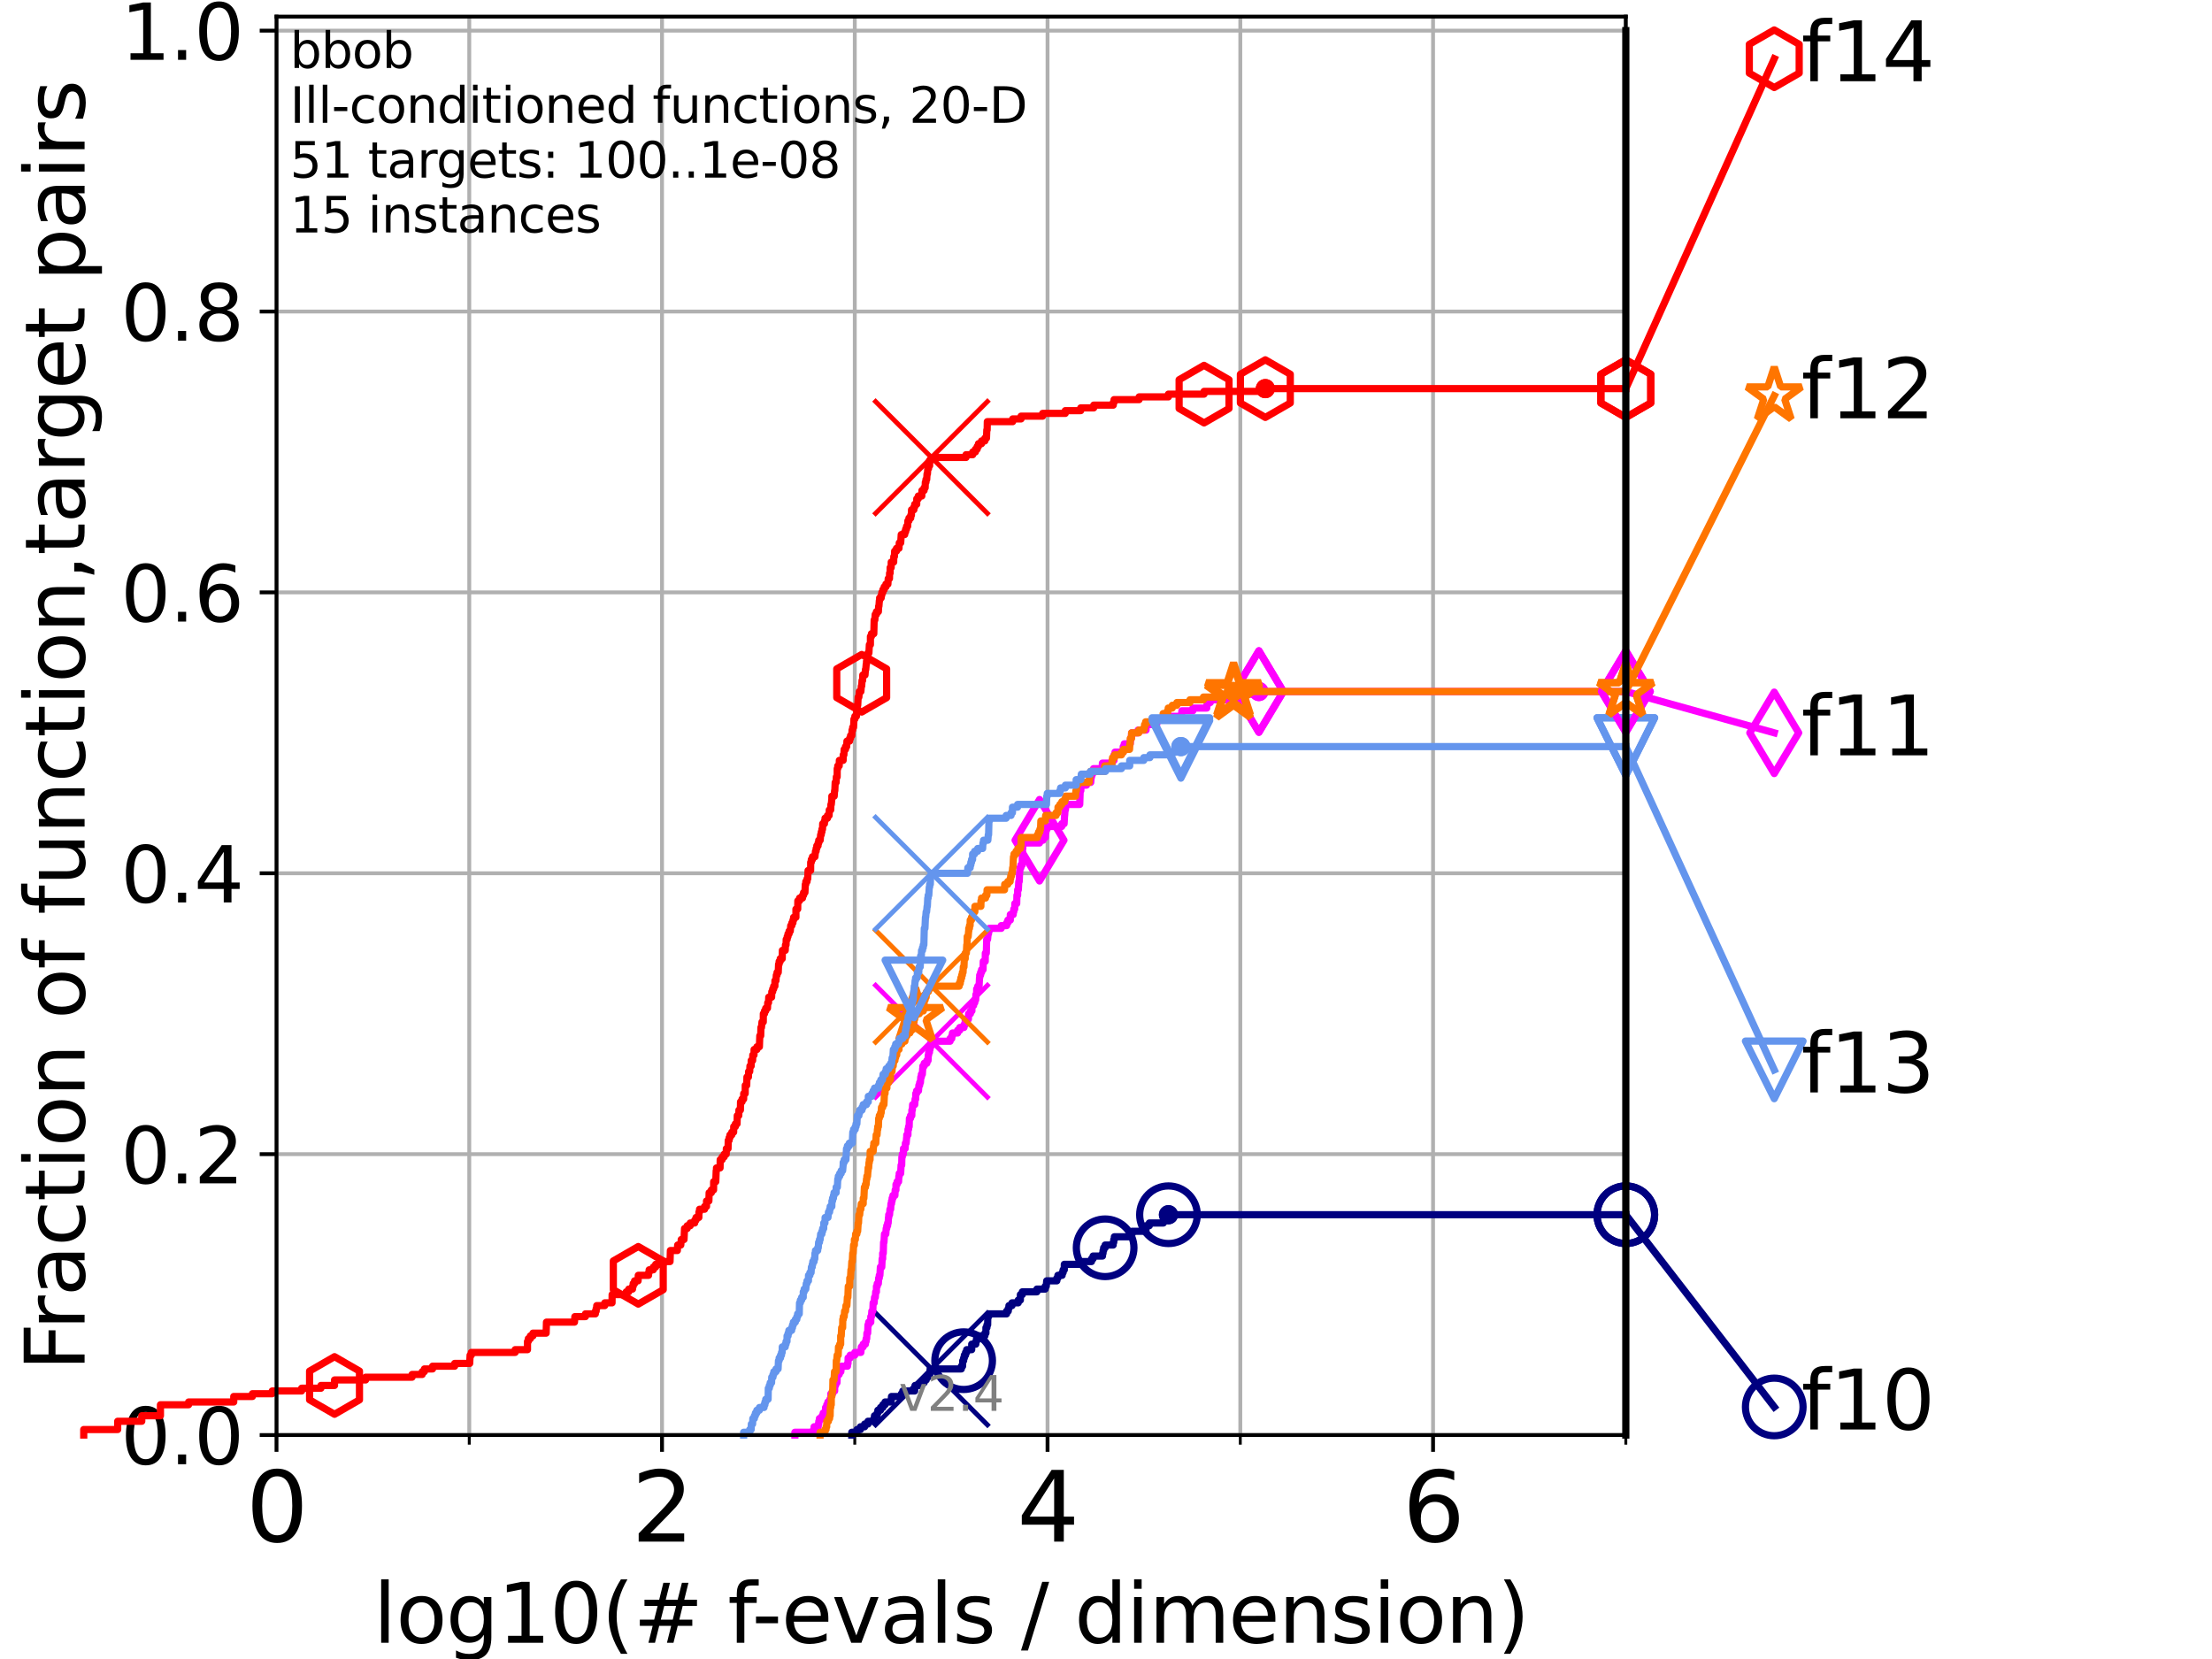 <?xml version="1.0" encoding="utf-8" standalone="no"?>
<!DOCTYPE svg PUBLIC "-//W3C//DTD SVG 1.1//EN"
  "http://www.w3.org/Graphics/SVG/1.1/DTD/svg11.dtd">
<svg height="345.6pt" version="1.1" viewBox="0 0 460.8 345.6" width="460.8pt" xmlns="http://www.w3.org/2000/svg" xmlns:xlink="http://www.w3.org/1999/xlink">
 <defs>
  <style type="text/css">*{stroke-linecap:butt;stroke-linejoin:round;}</style>
 </defs>
 <g id="figure_1">
  <g id="patch_1">
   <path d="M 0 345.6 
L 460.8 345.6 
L 460.8 0 
L 0 0 
z
" style="fill:#ffffff;"/>
  </g>
  <g id="axes_1">
   <g id="patch_2">
    <path d="M 57.6 298.944 
L 338.688 298.944 
L 338.688 3.456 
L 57.6 3.456 
z
" style="fill:#ffffff;"/>
   </g>
   <g id="matplotlib.axis_1">
    <g id="xtick_1">
     <g id="line2d_1">
      <path clip-path="url(#pd8136688b7)" d="M 57.6 298.944 
L 57.6 3.456 
" style="fill:none;stroke:#b0b0b0;stroke-linecap:square;stroke-width:0.8;"/>
     </g>
     <g id="line2d_2">
      <defs>
       <path d="M 0 0 
L 0 3.5 
" id="m0914f0cd47" style="stroke:#000000;stroke-width:0.8;"/>
      </defs>
      <g>
       <use style="stroke:#000000;stroke-width:0.8;" x="57.6" xlink:href="#m0914f0cd47" y="298.944"/>
      </g>
     </g>
     <g id="text_1">
      <!-- 0 -->
      <g transform="translate(51.237 321.141)scale(0.2 -0.2)">
       <defs>
        <path d="M 2034 4250 
Q 1547 4250 1301 3770 
Q 1056 3291 1056 2328 
Q 1056 1369 1301 889 
Q 1547 409 2034 409 
Q 2525 409 2770 889 
Q 3016 1369 3016 2328 
Q 3016 3291 2770 3770 
Q 2525 4250 2034 4250 
z
M 2034 4750 
Q 2819 4750 3233 4129 
Q 3647 3509 3647 2328 
Q 3647 1150 3233 529 
Q 2819 -91 2034 -91 
Q 1250 -91 836 529 
Q 422 1150 422 2328 
Q 422 3509 836 4129 
Q 1250 4750 2034 4750 
z
" id="DejaVuSans-30" transform="scale(0.016)"/>
       </defs>
       <use xlink:href="#DejaVuSans-30"/>
      </g>
     </g>
    </g>
    <g id="xtick_2">
     <g id="line2d_3">
      <path clip-path="url(#pd8136688b7)" d="M 137.911 298.944 
L 137.911 3.456 
" style="fill:none;stroke:#b0b0b0;stroke-linecap:square;stroke-width:0.8;"/>
     </g>
     <g id="line2d_4">
      <g>
       <use style="stroke:#000000;stroke-width:0.8;" x="137.911" xlink:href="#m0914f0cd47" y="298.944"/>
      </g>
     </g>
     <g id="text_2">
      <!-- 2 -->
      <g transform="translate(131.548 321.141)scale(0.2 -0.2)">
       <defs>
        <path d="M 1228 531 
L 3431 531 
L 3431 0 
L 469 0 
L 469 531 
Q 828 903 1448 1529 
Q 2069 2156 2228 2338 
Q 2531 2678 2651 2914 
Q 2772 3150 2772 3378 
Q 2772 3750 2511 3984 
Q 2250 4219 1831 4219 
Q 1534 4219 1204 4116 
Q 875 4013 500 3803 
L 500 4441 
Q 881 4594 1212 4672 
Q 1544 4750 1819 4750 
Q 2544 4750 2975 4387 
Q 3406 4025 3406 3419 
Q 3406 3131 3298 2873 
Q 3191 2616 2906 2266 
Q 2828 2175 2409 1742 
Q 1991 1309 1228 531 
z
" id="DejaVuSans-32" transform="scale(0.016)"/>
       </defs>
       <use xlink:href="#DejaVuSans-32"/>
      </g>
     </g>
    </g>
    <g id="xtick_3">
     <g id="line2d_5">
      <path clip-path="url(#pd8136688b7)" d="M 218.222 298.944 
L 218.222 3.456 
" style="fill:none;stroke:#b0b0b0;stroke-linecap:square;stroke-width:0.8;"/>
     </g>
     <g id="line2d_6">
      <g>
       <use style="stroke:#000000;stroke-width:0.8;" x="218.222" xlink:href="#m0914f0cd47" y="298.944"/>
      </g>
     </g>
     <g id="text_3">
      <!-- 4 -->
      <g transform="translate(211.859 321.141)scale(0.2 -0.2)">
       <defs>
        <path d="M 2419 4116 
L 825 1625 
L 2419 1625 
L 2419 4116 
z
M 2253 4666 
L 3047 4666 
L 3047 1625 
L 3713 1625 
L 3713 1100 
L 3047 1100 
L 3047 0 
L 2419 0 
L 2419 1100 
L 313 1100 
L 313 1709 
L 2253 4666 
z
" id="DejaVuSans-34" transform="scale(0.016)"/>
       </defs>
       <use xlink:href="#DejaVuSans-34"/>
      </g>
     </g>
    </g>
    <g id="xtick_4">
     <g id="line2d_7">
      <path clip-path="url(#pd8136688b7)" d="M 298.533 298.944 
L 298.533 3.456 
" style="fill:none;stroke:#b0b0b0;stroke-linecap:square;stroke-width:0.8;"/>
     </g>
     <g id="line2d_8">
      <g>
       <use style="stroke:#000000;stroke-width:0.8;" x="298.533" xlink:href="#m0914f0cd47" y="298.944"/>
      </g>
     </g>
     <g id="text_4">
      <!-- 6 -->
      <g transform="translate(292.17 321.141)scale(0.2 -0.2)">
       <defs>
        <path d="M 2113 2584 
Q 1688 2584 1439 2293 
Q 1191 2003 1191 1497 
Q 1191 994 1439 701 
Q 1688 409 2113 409 
Q 2538 409 2786 701 
Q 3034 994 3034 1497 
Q 3034 2003 2786 2293 
Q 2538 2584 2113 2584 
z
M 3366 4563 
L 3366 3988 
Q 3128 4100 2886 4159 
Q 2644 4219 2406 4219 
Q 1781 4219 1451 3797 
Q 1122 3375 1075 2522 
Q 1259 2794 1537 2939 
Q 1816 3084 2150 3084 
Q 2853 3084 3261 2657 
Q 3669 2231 3669 1497 
Q 3669 778 3244 343 
Q 2819 -91 2113 -91 
Q 1303 -91 875 529 
Q 447 1150 447 2328 
Q 447 3434 972 4092 
Q 1497 4750 2381 4750 
Q 2619 4750 2861 4703 
Q 3103 4656 3366 4563 
z
" id="DejaVuSans-36" transform="scale(0.016)"/>
       </defs>
       <use xlink:href="#DejaVuSans-36"/>
      </g>
     </g>
    </g>
    <g id="xtick_5">
     <g id="line2d_9">
      <path clip-path="url(#pd8136688b7)" d="M 97.755 298.944 
L 97.755 3.456 
" style="fill:none;stroke:#b0b0b0;stroke-linecap:square;stroke-width:0.8;"/>
     </g>
     <g id="line2d_10">
      <defs>
       <path d="M 0 0 
L 0 2 
" id="m8803a64c84" style="stroke:#000000;stroke-width:0.6;"/>
      </defs>
      <g>
       <use style="stroke:#000000;stroke-width:0.6;" x="97.755" xlink:href="#m8803a64c84" y="298.944"/>
      </g>
     </g>
    </g>
    <g id="xtick_6">
     <g id="line2d_11">
      <path clip-path="url(#pd8136688b7)" d="M 178.066 298.944 
L 178.066 3.456 
" style="fill:none;stroke:#b0b0b0;stroke-linecap:square;stroke-width:0.8;"/>
     </g>
     <g id="line2d_12">
      <g>
       <use style="stroke:#000000;stroke-width:0.6;" x="178.066" xlink:href="#m8803a64c84" y="298.944"/>
      </g>
     </g>
    </g>
    <g id="xtick_7">
     <g id="line2d_13">
      <path clip-path="url(#pd8136688b7)" d="M 258.377 298.944 
L 258.377 3.456 
" style="fill:none;stroke:#b0b0b0;stroke-linecap:square;stroke-width:0.8;"/>
     </g>
     <g id="line2d_14">
      <g>
       <use style="stroke:#000000;stroke-width:0.6;" x="258.377" xlink:href="#m8803a64c84" y="298.944"/>
      </g>
     </g>
    </g>
    <g id="xtick_8">
     <g id="line2d_15">
      <path clip-path="url(#pd8136688b7)" d="M 338.688 298.944 
L 338.688 3.456 
" style="fill:none;stroke:#b0b0b0;stroke-linecap:square;stroke-width:0.8;"/>
     </g>
     <g id="line2d_16">
      <g>
       <use style="stroke:#000000;stroke-width:0.6;" x="338.688" xlink:href="#m8803a64c84" y="298.944"/>
      </g>
     </g>
    </g>
    <g id="text_5">
     <!-- log10(# f-evals / dimension) -->
     <g transform="translate(77.764 342.218)scale(0.17 -0.17)">
      <defs>
       <path d="M 603 4863 
L 1178 4863 
L 1178 0 
L 603 0 
L 603 4863 
z
" id="DejaVuSans-6c" transform="scale(0.016)"/>
       <path d="M 1959 3097 
Q 1497 3097 1228 2736 
Q 959 2375 959 1747 
Q 959 1119 1226 758 
Q 1494 397 1959 397 
Q 2419 397 2687 759 
Q 2956 1122 2956 1747 
Q 2956 2369 2687 2733 
Q 2419 3097 1959 3097 
z
M 1959 3584 
Q 2709 3584 3137 3096 
Q 3566 2609 3566 1747 
Q 3566 888 3137 398 
Q 2709 -91 1959 -91 
Q 1206 -91 779 398 
Q 353 888 353 1747 
Q 353 2609 779 3096 
Q 1206 3584 1959 3584 
z
" id="DejaVuSans-6f" transform="scale(0.016)"/>
       <path d="M 2906 1791 
Q 2906 2416 2648 2759 
Q 2391 3103 1925 3103 
Q 1463 3103 1205 2759 
Q 947 2416 947 1791 
Q 947 1169 1205 825 
Q 1463 481 1925 481 
Q 2391 481 2648 825 
Q 2906 1169 2906 1791 
z
M 3481 434 
Q 3481 -459 3084 -895 
Q 2688 -1331 1869 -1331 
Q 1566 -1331 1297 -1286 
Q 1028 -1241 775 -1147 
L 775 -588 
Q 1028 -725 1275 -790 
Q 1522 -856 1778 -856 
Q 2344 -856 2625 -561 
Q 2906 -266 2906 331 
L 2906 616 
Q 2728 306 2450 153 
Q 2172 0 1784 0 
Q 1141 0 747 490 
Q 353 981 353 1791 
Q 353 2603 747 3093 
Q 1141 3584 1784 3584 
Q 2172 3584 2450 3431 
Q 2728 3278 2906 2969 
L 2906 3500 
L 3481 3500 
L 3481 434 
z
" id="DejaVuSans-67" transform="scale(0.016)"/>
       <path d="M 794 531 
L 1825 531 
L 1825 4091 
L 703 3866 
L 703 4441 
L 1819 4666 
L 2450 4666 
L 2450 531 
L 3481 531 
L 3481 0 
L 794 0 
L 794 531 
z
" id="DejaVuSans-31" transform="scale(0.016)"/>
       <path d="M 1984 4856 
Q 1566 4138 1362 3434 
Q 1159 2731 1159 2009 
Q 1159 1288 1364 580 
Q 1569 -128 1984 -844 
L 1484 -844 
Q 1016 -109 783 600 
Q 550 1309 550 2009 
Q 550 2706 781 3412 
Q 1013 4119 1484 4856 
L 1984 4856 
z
" id="DejaVuSans-28" transform="scale(0.016)"/>
       <path d="M 3272 2816 
L 2363 2816 
L 2100 1772 
L 3016 1772 
L 3272 2816 
z
M 2803 4594 
L 2478 3297 
L 3391 3297 
L 3719 4594 
L 4219 4594 
L 3897 3297 
L 4872 3297 
L 4872 2816 
L 3775 2816 
L 3519 1772 
L 4513 1772 
L 4513 1294 
L 3397 1294 
L 3072 0 
L 2572 0 
L 2894 1294 
L 1978 1294 
L 1656 0 
L 1153 0 
L 1478 1294 
L 494 1294 
L 494 1772 
L 1594 1772 
L 1856 2816 
L 850 2816 
L 850 3297 
L 1978 3297 
L 2297 4594 
L 2803 4594 
z
" id="DejaVuSans-23" transform="scale(0.016)"/>
       <path id="DejaVuSans-20" transform="scale(0.016)"/>
       <path d="M 2375 4863 
L 2375 4384 
L 1825 4384 
Q 1516 4384 1395 4259 
Q 1275 4134 1275 3809 
L 1275 3500 
L 2222 3500 
L 2222 3053 
L 1275 3053 
L 1275 0 
L 697 0 
L 697 3053 
L 147 3053 
L 147 3500 
L 697 3500 
L 697 3744 
Q 697 4328 969 4595 
Q 1241 4863 1831 4863 
L 2375 4863 
z
" id="DejaVuSans-66" transform="scale(0.016)"/>
       <path d="M 313 2009 
L 1997 2009 
L 1997 1497 
L 313 1497 
L 313 2009 
z
" id="DejaVuSans-2d" transform="scale(0.016)"/>
       <path d="M 3597 1894 
L 3597 1613 
L 953 1613 
Q 991 1019 1311 708 
Q 1631 397 2203 397 
Q 2534 397 2845 478 
Q 3156 559 3463 722 
L 3463 178 
Q 3153 47 2828 -22 
Q 2503 -91 2169 -91 
Q 1331 -91 842 396 
Q 353 884 353 1716 
Q 353 2575 817 3079 
Q 1281 3584 2069 3584 
Q 2775 3584 3186 3129 
Q 3597 2675 3597 1894 
z
M 3022 2063 
Q 3016 2534 2758 2815 
Q 2500 3097 2075 3097 
Q 1594 3097 1305 2825 
Q 1016 2553 972 2059 
L 3022 2063 
z
" id="DejaVuSans-65" transform="scale(0.016)"/>
       <path d="M 191 3500 
L 800 3500 
L 1894 563 
L 2988 3500 
L 3597 3500 
L 2284 0 
L 1503 0 
L 191 3500 
z
" id="DejaVuSans-76" transform="scale(0.016)"/>
       <path d="M 2194 1759 
Q 1497 1759 1228 1600 
Q 959 1441 959 1056 
Q 959 750 1161 570 
Q 1363 391 1709 391 
Q 2188 391 2477 730 
Q 2766 1069 2766 1631 
L 2766 1759 
L 2194 1759 
z
M 3341 1997 
L 3341 0 
L 2766 0 
L 2766 531 
Q 2569 213 2275 61 
Q 1981 -91 1556 -91 
Q 1019 -91 701 211 
Q 384 513 384 1019 
Q 384 1609 779 1909 
Q 1175 2209 1959 2209 
L 2766 2209 
L 2766 2266 
Q 2766 2663 2505 2880 
Q 2244 3097 1772 3097 
Q 1472 3097 1187 3025 
Q 903 2953 641 2809 
L 641 3341 
Q 956 3463 1253 3523 
Q 1550 3584 1831 3584 
Q 2591 3584 2966 3190 
Q 3341 2797 3341 1997 
z
" id="DejaVuSans-61" transform="scale(0.016)"/>
       <path d="M 2834 3397 
L 2834 2853 
Q 2591 2978 2328 3040 
Q 2066 3103 1784 3103 
Q 1356 3103 1142 2972 
Q 928 2841 928 2578 
Q 928 2378 1081 2264 
Q 1234 2150 1697 2047 
L 1894 2003 
Q 2506 1872 2764 1633 
Q 3022 1394 3022 966 
Q 3022 478 2636 193 
Q 2250 -91 1575 -91 
Q 1294 -91 989 -36 
Q 684 19 347 128 
L 347 722 
Q 666 556 975 473 
Q 1284 391 1588 391 
Q 1994 391 2212 530 
Q 2431 669 2431 922 
Q 2431 1156 2273 1281 
Q 2116 1406 1581 1522 
L 1381 1569 
Q 847 1681 609 1914 
Q 372 2147 372 2553 
Q 372 3047 722 3315 
Q 1072 3584 1716 3584 
Q 2034 3584 2315 3537 
Q 2597 3491 2834 3397 
z
" id="DejaVuSans-73" transform="scale(0.016)"/>
       <path d="M 1625 4666 
L 2156 4666 
L 531 -594 
L 0 -594 
L 1625 4666 
z
" id="DejaVuSans-2f" transform="scale(0.016)"/>
       <path d="M 2906 2969 
L 2906 4863 
L 3481 4863 
L 3481 0 
L 2906 0 
L 2906 525 
Q 2725 213 2448 61 
Q 2172 -91 1784 -91 
Q 1150 -91 751 415 
Q 353 922 353 1747 
Q 353 2572 751 3078 
Q 1150 3584 1784 3584 
Q 2172 3584 2448 3432 
Q 2725 3281 2906 2969 
z
M 947 1747 
Q 947 1113 1208 752 
Q 1469 391 1925 391 
Q 2381 391 2643 752 
Q 2906 1113 2906 1747 
Q 2906 2381 2643 2742 
Q 2381 3103 1925 3103 
Q 1469 3103 1208 2742 
Q 947 2381 947 1747 
z
" id="DejaVuSans-64" transform="scale(0.016)"/>
       <path d="M 603 3500 
L 1178 3500 
L 1178 0 
L 603 0 
L 603 3500 
z
M 603 4863 
L 1178 4863 
L 1178 4134 
L 603 4134 
L 603 4863 
z
" id="DejaVuSans-69" transform="scale(0.016)"/>
       <path d="M 3328 2828 
Q 3544 3216 3844 3400 
Q 4144 3584 4550 3584 
Q 5097 3584 5394 3201 
Q 5691 2819 5691 2113 
L 5691 0 
L 5113 0 
L 5113 2094 
Q 5113 2597 4934 2840 
Q 4756 3084 4391 3084 
Q 3944 3084 3684 2787 
Q 3425 2491 3425 1978 
L 3425 0 
L 2847 0 
L 2847 2094 
Q 2847 2600 2669 2842 
Q 2491 3084 2119 3084 
Q 1678 3084 1418 2786 
Q 1159 2488 1159 1978 
L 1159 0 
L 581 0 
L 581 3500 
L 1159 3500 
L 1159 2956 
Q 1356 3278 1631 3431 
Q 1906 3584 2284 3584 
Q 2666 3584 2933 3390 
Q 3200 3197 3328 2828 
z
" id="DejaVuSans-6d" transform="scale(0.016)"/>
       <path d="M 3513 2113 
L 3513 0 
L 2938 0 
L 2938 2094 
Q 2938 2591 2744 2837 
Q 2550 3084 2163 3084 
Q 1697 3084 1428 2787 
Q 1159 2491 1159 1978 
L 1159 0 
L 581 0 
L 581 3500 
L 1159 3500 
L 1159 2956 
Q 1366 3272 1645 3428 
Q 1925 3584 2291 3584 
Q 2894 3584 3203 3211 
Q 3513 2838 3513 2113 
z
" id="DejaVuSans-6e" transform="scale(0.016)"/>
       <path d="M 513 4856 
L 1013 4856 
Q 1481 4119 1714 3412 
Q 1947 2706 1947 2009 
Q 1947 1309 1714 600 
Q 1481 -109 1013 -844 
L 513 -844 
Q 928 -128 1133 580 
Q 1338 1288 1338 2009 
Q 1338 2731 1133 3434 
Q 928 4138 513 4856 
z
" id="DejaVuSans-29" transform="scale(0.016)"/>
      </defs>
      <use xlink:href="#DejaVuSans-6c"/>
      <use x="27.783" xlink:href="#DejaVuSans-6f"/>
      <use x="88.965" xlink:href="#DejaVuSans-67"/>
      <use x="152.441" xlink:href="#DejaVuSans-31"/>
      <use x="216.064" xlink:href="#DejaVuSans-30"/>
      <use x="279.688" xlink:href="#DejaVuSans-28"/>
      <use x="318.701" xlink:href="#DejaVuSans-23"/>
      <use x="402.49" xlink:href="#DejaVuSans-20"/>
      <use x="434.277" xlink:href="#DejaVuSans-66"/>
      <use x="463.982" xlink:href="#DejaVuSans-2d"/>
      <use x="500.066" xlink:href="#DejaVuSans-65"/>
      <use x="561.59" xlink:href="#DejaVuSans-76"/>
      <use x="620.77" xlink:href="#DejaVuSans-61"/>
      <use x="682.049" xlink:href="#DejaVuSans-6c"/>
      <use x="709.832" xlink:href="#DejaVuSans-73"/>
      <use x="761.932" xlink:href="#DejaVuSans-20"/>
      <use x="793.719" xlink:href="#DejaVuSans-2f"/>
      <use x="827.41" xlink:href="#DejaVuSans-20"/>
      <use x="859.197" xlink:href="#DejaVuSans-64"/>
      <use x="922.674" xlink:href="#DejaVuSans-69"/>
      <use x="950.457" xlink:href="#DejaVuSans-6d"/>
      <use x="1047.869" xlink:href="#DejaVuSans-65"/>
      <use x="1109.393" xlink:href="#DejaVuSans-6e"/>
      <use x="1172.771" xlink:href="#DejaVuSans-73"/>
      <use x="1224.871" xlink:href="#DejaVuSans-69"/>
      <use x="1252.654" xlink:href="#DejaVuSans-6f"/>
      <use x="1313.836" xlink:href="#DejaVuSans-6e"/>
      <use x="1377.215" xlink:href="#DejaVuSans-29"/>
     </g>
    </g>
   </g>
   <g id="matplotlib.axis_2">
    <g id="ytick_1">
     <g id="line2d_17">
      <path clip-path="url(#pd8136688b7)" d="M 57.6 298.944 
L 338.688 298.944 
" style="fill:none;stroke:#b0b0b0;stroke-linecap:square;stroke-width:0.8;"/>
     </g>
     <g id="line2d_18">
      <defs>
       <path d="M 0 0 
L -3.5 0 
" id="maa05157db8" style="stroke:#000000;stroke-width:0.8;"/>
      </defs>
      <g>
       <use style="stroke:#000000;stroke-width:0.8;" x="57.6" xlink:href="#maa05157db8" y="298.944"/>
      </g>
     </g>
     <g id="text_6">
      <!-- 0.0 -->
      <g transform="translate(25.155 305.023)scale(0.16 -0.16)">
       <defs>
        <path d="M 684 794 
L 1344 794 
L 1344 0 
L 684 0 
L 684 794 
z
" id="DejaVuSans-2e" transform="scale(0.016)"/>
       </defs>
       <use xlink:href="#DejaVuSans-30"/>
       <use x="63.623" xlink:href="#DejaVuSans-2e"/>
       <use x="95.41" xlink:href="#DejaVuSans-30"/>
      </g>
     </g>
    </g>
    <g id="ytick_2">
     <g id="line2d_19">
      <path clip-path="url(#pd8136688b7)" d="M 57.6 240.432 
L 338.688 240.432 
" style="fill:none;stroke:#b0b0b0;stroke-linecap:square;stroke-width:0.8;"/>
     </g>
     <g id="line2d_20">
      <g>
       <use style="stroke:#000000;stroke-width:0.8;" x="57.6" xlink:href="#maa05157db8" y="240.432"/>
      </g>
     </g>
     <g id="text_7">
      <!-- 0.2 -->
      <g transform="translate(25.155 246.51)scale(0.16 -0.16)">
       <use xlink:href="#DejaVuSans-30"/>
       <use x="63.623" xlink:href="#DejaVuSans-2e"/>
       <use x="95.41" xlink:href="#DejaVuSans-32"/>
      </g>
     </g>
    </g>
    <g id="ytick_3">
     <g id="line2d_21">
      <path clip-path="url(#pd8136688b7)" d="M 57.6 181.919 
L 338.688 181.919 
" style="fill:none;stroke:#b0b0b0;stroke-linecap:square;stroke-width:0.8;"/>
     </g>
     <g id="line2d_22">
      <g>
       <use style="stroke:#000000;stroke-width:0.8;" x="57.6" xlink:href="#maa05157db8" y="181.919"/>
      </g>
     </g>
     <g id="text_8">
      <!-- 0.4 -->
      <g transform="translate(25.155 187.998)scale(0.16 -0.16)">
       <use xlink:href="#DejaVuSans-30"/>
       <use x="63.623" xlink:href="#DejaVuSans-2e"/>
       <use x="95.41" xlink:href="#DejaVuSans-34"/>
      </g>
     </g>
    </g>
    <g id="ytick_4">
     <g id="line2d_23">
      <path clip-path="url(#pd8136688b7)" d="M 57.6 123.407 
L 338.688 123.407 
" style="fill:none;stroke:#b0b0b0;stroke-linecap:square;stroke-width:0.8;"/>
     </g>
     <g id="line2d_24">
      <g>
       <use style="stroke:#000000;stroke-width:0.8;" x="57.6" xlink:href="#maa05157db8" y="123.407"/>
      </g>
     </g>
     <g id="text_9">
      <!-- 0.6 -->
      <g transform="translate(25.155 129.485)scale(0.16 -0.16)">
       <use xlink:href="#DejaVuSans-30"/>
       <use x="63.623" xlink:href="#DejaVuSans-2e"/>
       <use x="95.41" xlink:href="#DejaVuSans-36"/>
      </g>
     </g>
    </g>
    <g id="ytick_5">
     <g id="line2d_25">
      <path clip-path="url(#pd8136688b7)" d="M 57.6 64.894 
L 338.688 64.894 
" style="fill:none;stroke:#b0b0b0;stroke-linecap:square;stroke-width:0.8;"/>
     </g>
     <g id="line2d_26">
      <g>
       <use style="stroke:#000000;stroke-width:0.8;" x="57.6" xlink:href="#maa05157db8" y="64.894"/>
      </g>
     </g>
     <g id="text_10">
      <!-- 0.8 -->
      <g transform="translate(25.155 70.973)scale(0.16 -0.16)">
       <defs>
        <path d="M 2034 2216 
Q 1584 2216 1326 1975 
Q 1069 1734 1069 1313 
Q 1069 891 1326 650 
Q 1584 409 2034 409 
Q 2484 409 2743 651 
Q 3003 894 3003 1313 
Q 3003 1734 2745 1975 
Q 2488 2216 2034 2216 
z
M 1403 2484 
Q 997 2584 770 2862 
Q 544 3141 544 3541 
Q 544 4100 942 4425 
Q 1341 4750 2034 4750 
Q 2731 4750 3128 4425 
Q 3525 4100 3525 3541 
Q 3525 3141 3298 2862 
Q 3072 2584 2669 2484 
Q 3125 2378 3379 2068 
Q 3634 1759 3634 1313 
Q 3634 634 3220 271 
Q 2806 -91 2034 -91 
Q 1263 -91 848 271 
Q 434 634 434 1313 
Q 434 1759 690 2068 
Q 947 2378 1403 2484 
z
M 1172 3481 
Q 1172 3119 1398 2916 
Q 1625 2713 2034 2713 
Q 2441 2713 2670 2916 
Q 2900 3119 2900 3481 
Q 2900 3844 2670 4047 
Q 2441 4250 2034 4250 
Q 1625 4250 1398 4047 
Q 1172 3844 1172 3481 
z
" id="DejaVuSans-38" transform="scale(0.016)"/>
       </defs>
       <use xlink:href="#DejaVuSans-30"/>
       <use x="63.623" xlink:href="#DejaVuSans-2e"/>
       <use x="95.41" xlink:href="#DejaVuSans-38"/>
      </g>
     </g>
    </g>
    <g id="ytick_6">
     <g id="line2d_27">
      <path clip-path="url(#pd8136688b7)" d="M 57.6 6.382 
L 338.688 6.382 
" style="fill:none;stroke:#b0b0b0;stroke-linecap:square;stroke-width:0.8;"/>
     </g>
     <g id="line2d_28">
      <g>
       <use style="stroke:#000000;stroke-width:0.8;" x="57.6" xlink:href="#maa05157db8" y="6.382"/>
      </g>
     </g>
     <g id="text_11">
      <!-- 1.0 -->
      <g transform="translate(25.155 12.46)scale(0.16 -0.16)">
       <use xlink:href="#DejaVuSans-31"/>
       <use x="63.623" xlink:href="#DejaVuSans-2e"/>
       <use x="95.41" xlink:href="#DejaVuSans-30"/>
      </g>
     </g>
    </g>
    <g id="text_12">
     <!-- Fraction of function,target pairs -->
     <g transform="translate(17.62 285.585)rotate(-90)scale(0.17 -0.17)">
      <defs>
       <path d="M 628 4666 
L 3309 4666 
L 3309 4134 
L 1259 4134 
L 1259 2759 
L 3109 2759 
L 3109 2228 
L 1259 2228 
L 1259 0 
L 628 0 
L 628 4666 
z
" id="DejaVuSans-46" transform="scale(0.016)"/>
       <path d="M 2631 2963 
Q 2534 3019 2420 3045 
Q 2306 3072 2169 3072 
Q 1681 3072 1420 2755 
Q 1159 2438 1159 1844 
L 1159 0 
L 581 0 
L 581 3500 
L 1159 3500 
L 1159 2956 
Q 1341 3275 1631 3429 
Q 1922 3584 2338 3584 
Q 2397 3584 2469 3576 
Q 2541 3569 2628 3553 
L 2631 2963 
z
" id="DejaVuSans-72" transform="scale(0.016)"/>
       <path d="M 3122 3366 
L 3122 2828 
Q 2878 2963 2633 3030 
Q 2388 3097 2138 3097 
Q 1578 3097 1268 2742 
Q 959 2388 959 1747 
Q 959 1106 1268 751 
Q 1578 397 2138 397 
Q 2388 397 2633 464 
Q 2878 531 3122 666 
L 3122 134 
Q 2881 22 2623 -34 
Q 2366 -91 2075 -91 
Q 1284 -91 818 406 
Q 353 903 353 1747 
Q 353 2603 823 3093 
Q 1294 3584 2113 3584 
Q 2378 3584 2631 3529 
Q 2884 3475 3122 3366 
z
" id="DejaVuSans-63" transform="scale(0.016)"/>
       <path d="M 1172 4494 
L 1172 3500 
L 2356 3500 
L 2356 3053 
L 1172 3053 
L 1172 1153 
Q 1172 725 1289 603 
Q 1406 481 1766 481 
L 2356 481 
L 2356 0 
L 1766 0 
Q 1100 0 847 248 
Q 594 497 594 1153 
L 594 3053 
L 172 3053 
L 172 3500 
L 594 3500 
L 594 4494 
L 1172 4494 
z
" id="DejaVuSans-74" transform="scale(0.016)"/>
       <path d="M 544 1381 
L 544 3500 
L 1119 3500 
L 1119 1403 
Q 1119 906 1312 657 
Q 1506 409 1894 409 
Q 2359 409 2629 706 
Q 2900 1003 2900 1516 
L 2900 3500 
L 3475 3500 
L 3475 0 
L 2900 0 
L 2900 538 
Q 2691 219 2414 64 
Q 2138 -91 1772 -91 
Q 1169 -91 856 284 
Q 544 659 544 1381 
z
M 1991 3584 
L 1991 3584 
z
" id="DejaVuSans-75" transform="scale(0.016)"/>
       <path d="M 750 794 
L 1409 794 
L 1409 256 
L 897 -744 
L 494 -744 
L 750 256 
L 750 794 
z
" id="DejaVuSans-2c" transform="scale(0.016)"/>
       <path d="M 1159 525 
L 1159 -1331 
L 581 -1331 
L 581 3500 
L 1159 3500 
L 1159 2969 
Q 1341 3281 1617 3432 
Q 1894 3584 2278 3584 
Q 2916 3584 3314 3078 
Q 3713 2572 3713 1747 
Q 3713 922 3314 415 
Q 2916 -91 2278 -91 
Q 1894 -91 1617 61 
Q 1341 213 1159 525 
z
M 3116 1747 
Q 3116 2381 2855 2742 
Q 2594 3103 2138 3103 
Q 1681 3103 1420 2742 
Q 1159 2381 1159 1747 
Q 1159 1113 1420 752 
Q 1681 391 2138 391 
Q 2594 391 2855 752 
Q 3116 1113 3116 1747 
z
" id="DejaVuSans-70" transform="scale(0.016)"/>
      </defs>
      <use xlink:href="#DejaVuSans-46"/>
      <use x="50.27" xlink:href="#DejaVuSans-72"/>
      <use x="91.383" xlink:href="#DejaVuSans-61"/>
      <use x="152.662" xlink:href="#DejaVuSans-63"/>
      <use x="207.643" xlink:href="#DejaVuSans-74"/>
      <use x="246.852" xlink:href="#DejaVuSans-69"/>
      <use x="274.635" xlink:href="#DejaVuSans-6f"/>
      <use x="335.816" xlink:href="#DejaVuSans-6e"/>
      <use x="399.195" xlink:href="#DejaVuSans-20"/>
      <use x="430.982" xlink:href="#DejaVuSans-6f"/>
      <use x="492.164" xlink:href="#DejaVuSans-66"/>
      <use x="527.369" xlink:href="#DejaVuSans-20"/>
      <use x="559.156" xlink:href="#DejaVuSans-66"/>
      <use x="594.361" xlink:href="#DejaVuSans-75"/>
      <use x="657.74" xlink:href="#DejaVuSans-6e"/>
      <use x="721.119" xlink:href="#DejaVuSans-63"/>
      <use x="776.1" xlink:href="#DejaVuSans-74"/>
      <use x="815.309" xlink:href="#DejaVuSans-69"/>
      <use x="843.092" xlink:href="#DejaVuSans-6f"/>
      <use x="904.273" xlink:href="#DejaVuSans-6e"/>
      <use x="967.652" xlink:href="#DejaVuSans-2c"/>
      <use x="999.439" xlink:href="#DejaVuSans-74"/>
      <use x="1038.648" xlink:href="#DejaVuSans-61"/>
      <use x="1099.928" xlink:href="#DejaVuSans-72"/>
      <use x="1139.291" xlink:href="#DejaVuSans-67"/>
      <use x="1202.768" xlink:href="#DejaVuSans-65"/>
      <use x="1264.291" xlink:href="#DejaVuSans-74"/>
      <use x="1303.5" xlink:href="#DejaVuSans-20"/>
      <use x="1335.287" xlink:href="#DejaVuSans-70"/>
      <use x="1398.764" xlink:href="#DejaVuSans-61"/>
      <use x="1460.043" xlink:href="#DejaVuSans-69"/>
      <use x="1487.826" xlink:href="#DejaVuSans-72"/>
      <use x="1528.939" xlink:href="#DejaVuSans-73"/>
     </g>
    </g>
   </g>
   <g id="line2d_29">
    <defs>
     <path d="M 0 1.5 
C 0.398 1.5 0.779 1.342 1.061 1.061 
C 1.342 0.779 1.5 0.398 1.5 0 
C 1.5 -0.398 1.342 -0.779 1.061 -1.061 
C 0.779 -1.342 0.398 -1.5 0 -1.5 
C -0.398 -1.5 -0.779 -1.342 -1.061 -1.061 
C -1.342 -0.779 -1.5 -0.398 -1.5 0 
C -1.5 0.398 -1.342 0.779 -1.061 1.061 
C -0.779 1.342 -0.398 1.5 0 1.5 
z
" id="m166062af2d" style="stroke:#000080;"/>
    </defs>
    <g>
     <use style="fill:#000080;stroke:#000080;" x="243.413" xlink:href="#m166062af2d" y="253.052"/>
     <use style="fill:#000080;stroke:#000080;" x="243.413" xlink:href="#m166062af2d" y="253.052"/>
    </g>
   </g>
   <g id="line2d_30">
    <path d="M 177.437 298.944 
L 177.437 298.37 
L 178.526 298.37 
L 178.526 297.797 
L 179.251 297.797 
L 179.251 297.223 
L 180.121 297.223 
L 180.121 296.649 
L 180.819 296.649 
L 180.819 296.076 
L 182.037 296.076 
L 182.037 295.502 
L 182.169 295.502 
L 182.169 294.928 
L 182.717 294.928 
L 182.717 294.355 
L 182.872 294.355 
L 182.872 293.781 
L 183.429 293.781 
L 183.429 293.207 
L 183.912 293.207 
L 183.912 292.634 
L 184.37 292.634 
L 184.37 292.06 
L 185.619 292.06 
L 185.715 290.913 
L 187.777 290.913 
L 187.777 290.339 
L 188.067 290.339 
L 188.067 289.766 
L 190.543 289.766 
L 190.621 288.618 
L 191.957 288.618 
L 191.957 288.045 
L 192.516 288.045 
L 192.516 287.471 
L 192.946 287.471 
L 192.946 286.897 
L 193.321 286.897 
L 193.321 286.324 
L 193.697 286.324 
L 193.766 285.176 
L 200.26 285.176 
L 200.26 284.603 
L 200.526 284.603 
L 200.551 283.455 
L 200.745 283.455 
L 200.745 282.882 
L 200.89 282.882 
L 200.89 282.308 
L 201.143 282.308 
L 201.143 281.734 
L 201.374 281.734 
L 201.374 281.161 
L 202.424 281.161 
L 202.424 280.013 
L 203.28 280.013 
L 203.28 279.44 
L 203.424 279.44 
L 203.424 278.866 
L 203.926 278.866 
L 203.926 278.293 
L 205.162 278.293 
L 205.162 277.719 
L 205.386 277.719 
L 205.386 276.572 
L 205.592 276.572 
L 205.592 275.998 
L 205.746 275.998 
L 205.775 274.277 
L 205.96 274.277 
L 205.96 273.703 
L 209.688 273.703 
L 209.688 273.13 
L 210.041 273.13 
L 210.041 272.556 
L 210.18 272.556 
L 210.18 271.982 
L 210.821 271.982 
L 210.821 271.409 
L 212.113 271.409 
L 212.113 270.835 
L 212.563 270.835 
L 212.563 269.688 
L 212.967 269.688 
L 212.967 269.114 
L 216.004 269.114 
L 216.004 268.54 
L 217.722 268.54 
L 217.722 267.967 
L 217.953 267.967 
L 218.043 266.82 
L 220.159 266.82 
L 220.159 266.246 
L 220.38 266.246 
L 220.38 265.672 
L 221.263 265.672 
L 221.263 265.099 
L 221.467 265.099 
L 221.467 264.525 
L 221.715 264.525 
L 221.715 263.378 
L 225.246 263.378 
L 225.246 262.804 
L 227.378 262.804 
L 227.378 262.23 
L 227.709 262.23 
L 227.709 261.657 
L 229.671 261.657 
L 229.671 261.083 
L 229.783 261.083 
L 229.783 260.509 
L 229.908 260.509 
L 229.908 259.936 
L 230.221 259.936 
L 230.221 259.362 
L 231.897 259.362 
L 231.897 258.788 
L 232.015 258.788 
L 232.015 258.215 
L 232.144 258.215 
L 232.144 257.641 
L 235.572 257.641 
L 235.572 257.067 
L 235.838 257.067 
L 235.838 256.494 
L 238.722 256.494 
L 238.722 255.346 
L 239.42 255.346 
L 239.42 254.773 
L 242.353 254.773 
L 242.353 254.199 
L 242.937 254.199 
L 242.937 253.626 
L 243.413 253.626 
L 243.413 253.052 
L 338.688 253.052 
L 338.688 253.052 
" style="fill:none;stroke:#000080;stroke-linecap:square;stroke-width:1.5;"/>
   </g>
   <g id="line2d_31">
    <defs>
     <path d="M 0 6 
C 1.591 6 3.117 5.368 4.243 4.243 
C 5.368 3.117 6 1.591 6 0 
C 6 -1.591 5.368 -3.117 4.243 -4.243 
C 3.117 -5.368 1.591 -6 0 -6 
C -1.591 -6 -3.117 -5.368 -4.243 -4.243 
C -5.368 -3.117 -6 -1.591 -6 0 
C -6 1.591 -5.368 3.117 -4.243 4.243 
C -3.117 5.368 -1.591 6 0 6 
z
" id="md4c1d7df3e" style="stroke:#000080;stroke-width:1.5;"/>
    </defs>
    <g>
     <use style="fill-opacity:0;stroke:#000080;stroke-width:1.5;" x="200.745" xlink:href="#md4c1d7df3e" y="283.455"/>
     <use style="fill-opacity:0;stroke:#000080;stroke-width:1.5;" x="230.221" xlink:href="#md4c1d7df3e" y="259.936"/>
     <use style="fill-opacity:0;stroke:#000080;stroke-width:1.5;" x="243.413" xlink:href="#md4c1d7df3e" y="253.052"/>
     <use style="fill-opacity:0;stroke:#000080;stroke-width:1.5;" x="338.688" xlink:href="#md4c1d7df3e" y="253.052"/>
    </g>
   </g>
   <g id="line2d_32">
    <path style="fill:none;stroke:#000080;stroke-linecap:square;stroke-width:1.5;"/>
    <g/>
   </g>
   <g id="line2d_33">
    <path clip-path="url(#pd8136688b7)" d="M 194.046 285.176 
" style="fill:none;stroke:#000080;stroke-linecap:square;stroke-width:1.5;"/>
    <defs>
     <path d="M -12 12 
L 12 -12 
M -12 -12 
L 12 12 
" id="mea3bd76c41" style="stroke:#000080;"/>
    </defs>
    <g clip-path="url(#pd8136688b7)">
     <use style="fill:#000080;stroke:#000080;" x="194.046" xlink:href="#mea3bd76c41" y="285.176"/>
    </g>
   </g>
   <g id="line2d_34">
    <defs>
     <path d="M 0 1.5 
C 0.398 1.5 0.779 1.342 1.061 1.061 
C 1.342 0.779 1.5 0.398 1.5 0 
C 1.5 -0.398 1.342 -0.779 1.061 -1.061 
C 0.779 -1.342 0.398 -1.5 0 -1.5 
C -0.398 -1.5 -0.779 -1.342 -1.061 -1.061 
C -1.342 -0.779 -1.5 -0.398 -1.5 0 
C -1.5 0.398 -1.342 0.779 -1.061 1.061 
C -0.779 1.342 -0.398 1.5 0 1.5 
z
" id="mbbcdbad0d3" style="stroke:#ff00ff;"/>
    </defs>
    <g>
     <use style="fill:#ff00ff;stroke:#ff00ff;" x="262.253" xlink:href="#mbbcdbad0d3" y="144.058"/>
     <use style="fill:#ff00ff;stroke:#ff00ff;" x="262.253" xlink:href="#mbbcdbad0d3" y="144.058"/>
    </g>
   </g>
   <g id="line2d_35">
    <path d="M 165.589 298.944 
L 165.589 298.37 
L 169.475 298.37 
L 169.475 297.797 
L 169.59 297.797 
L 169.59 297.223 
L 170.453 297.223 
L 170.453 296.649 
L 170.573 296.649 
L 170.573 296.076 
L 170.697 296.076 
L 170.697 295.502 
L 171.264 295.502 
L 171.264 294.928 
L 171.49 294.928 
L 171.49 294.355 
L 171.971 294.355 
L 171.984 293.207 
L 172.233 293.207 
L 172.233 292.634 
L 172.462 292.634 
L 172.462 292.06 
L 172.879 292.06 
L 172.879 291.487 
L 173.071 291.487 
L 173.077 290.339 
L 173.444 290.339 
L 173.444 289.766 
L 173.876 289.766 
L 173.879 288.618 
L 174.07 288.618 
L 174.07 288.045 
L 174.357 288.045 
L 174.431 286.324 
L 174.818 286.324 
L 174.818 285.75 
L 175.164 285.75 
L 175.269 284.603 
L 176.546 284.603 
L 176.546 284.029 
L 176.661 284.029 
L 176.675 282.882 
L 177.109 282.882 
L 177.109 282.308 
L 178.067 282.308 
L 178.067 281.734 
L 179.332 281.734 
L 179.432 280.587 
L 179.809 280.587 
L 179.809 280.013 
L 180.284 280.013 
L 180.284 279.44 
L 180.43 279.44 
L 180.43 278.866 
L 180.551 278.866 
L 180.591 277.719 
L 180.751 277.719 
L 180.812 275.998 
L 180.962 275.998 
L 180.962 275.424 
L 181.402 275.424 
L 181.402 274.277 
L 181.546 274.277 
L 181.618 273.13 
L 181.82 273.13 
L 181.89 271.409 
L 182.107 271.409 
L 182.175 270.261 
L 182.344 270.261 
L 182.416 269.114 
L 182.577 269.114 
L 182.58 267.967 
L 182.743 267.967 
L 182.743 267.393 
L 182.977 267.393 
L 183.04 266.246 
L 183.171 266.246 
L 183.171 265.672 
L 183.301 265.672 
L 183.398 263.951 
L 183.69 263.951 
L 183.767 262.23 
L 183.875 262.23 
L 183.875 261.083 
L 184 261.083 
L 184.064 258.788 
L 184.149 258.788 
L 184.251 257.067 
L 184.533 257.067 
L 184.607 255.92 
L 184.727 255.92 
L 184.727 255.346 
L 184.91 255.346 
L 184.91 254.773 
L 185.022 254.773 
L 185.08 253.626 
L 185.139 253.626 
L 185.139 253.052 
L 185.313 253.052 
L 185.394 251.905 
L 185.54 251.905 
L 185.601 250.757 
L 185.724 250.757 
L 185.724 250.184 
L 185.843 250.184 
L 185.843 249.61 
L 186.011 249.61 
L 186.011 249.036 
L 186.428 249.036 
L 186.481 247.889 
L 186.643 247.889 
L 186.649 246.742 
L 186.874 246.742 
L 186.874 246.168 
L 187.19 246.168 
L 187.247 245.021 
L 187.321 245.021 
L 187.321 244.447 
L 187.626 244.447 
L 187.71 242.726 
L 187.841 242.726 
L 187.876 241.005 
L 187.969 241.005 
L 187.969 240.432 
L 188.172 240.432 
L 188.2 239.284 
L 188.558 239.284 
L 188.61 238.137 
L 188.768 238.137 
L 188.864 236.99 
L 188.893 236.99 
L 188.893 236.416 
L 189.145 236.416 
L 189.151 235.269 
L 189.273 235.269 
L 189.273 234.695 
L 189.396 234.695 
L 189.446 232.974 
L 189.673 232.974 
L 189.673 232.4 
L 189.948 232.4 
L 189.958 231.253 
L 190.06 231.253 
L 190.119 230.106 
L 190.561 230.106 
L 190.63 228.958 
L 190.758 228.958 
L 190.762 227.811 
L 190.942 227.811 
L 190.942 227.238 
L 191.337 227.238 
L 191.419 226.09 
L 191.58 226.09 
L 191.58 225.517 
L 191.741 225.517 
L 191.818 224.369 
L 191.938 224.369 
L 191.938 223.796 
L 192.139 223.796 
L 192.209 222.648 
L 192.252 222.648 
L 192.252 222.075 
L 192.53 222.075 
L 192.53 221.501 
L 193.078 221.501 
L 193.078 220.927 
L 193.334 220.927 
L 193.377 219.78 
L 193.449 219.78 
L 193.449 219.206 
L 193.629 219.206 
L 193.629 218.633 
L 193.744 218.633 
L 193.744 218.059 
L 193.917 218.059 
L 193.984 216.912 
L 197.918 216.912 
L 197.918 216.338 
L 198.274 216.338 
L 198.274 215.765 
L 198.412 215.765 
L 198.412 215.191 
L 199.492 215.191 
L 199.492 214.617 
L 199.942 214.617 
L 199.942 214.044 
L 200.812 214.044 
L 200.812 213.47 
L 201.074 213.47 
L 201.074 212.323 
L 201.734 212.323 
L 201.78 211.175 
L 202.157 211.175 
L 202.157 210.602 
L 202.465 210.602 
L 202.465 209.454 
L 202.822 209.454 
L 202.822 208.881 
L 203.063 208.881 
L 203.063 208.307 
L 203.252 208.307 
L 203.306 207.16 
L 203.455 207.16 
L 203.455 206.012 
L 203.687 206.012 
L 203.687 205.439 
L 203.963 205.439 
L 204.044 203.718 
L 204.084 203.718 
L 204.084 203.144 
L 204.275 203.144 
L 204.275 202.571 
L 204.478 202.571 
L 204.478 201.997 
L 204.788 201.997 
L 204.832 200.276 
L 205.239 200.276 
L 205.26 198.555 
L 205.467 198.555 
L 205.546 195.687 
L 205.73 195.687 
L 205.838 194.539 
L 205.927 194.539 
L 205.927 193.966 
L 206.069 193.966 
L 206.069 193.392 
L 208.575 193.392 
L 208.575 192.818 
L 209.703 192.818 
L 209.703 192.245 
L 209.958 192.245 
L 209.958 191.671 
L 210.467 191.671 
L 210.467 190.524 
L 211.07 190.524 
L 211.07 189.95 
L 211.187 189.95 
L 211.187 189.377 
L 211.381 189.377 
L 211.405 188.229 
L 211.802 188.229 
L 211.84 186.508 
L 211.991 186.508 
L 211.993 185.361 
L 212.139 185.361 
L 212.23 183.64 
L 212.319 183.64 
L 212.421 181.345 
L 212.47 181.345 
L 212.47 180.772 
L 212.665 180.772 
L 212.665 180.198 
L 212.936 180.198 
L 213.008 176.756 
L 213.067 176.756 
L 213.067 175.609 
L 216.551 175.609 
L 216.551 175.035 
L 217.284 175.035 
L 217.284 174.462 
L 217.764 174.462 
L 217.819 173.314 
L 217.906 173.314 
L 217.906 172.741 
L 218.118 172.741 
L 218.118 172.167 
L 221.185 172.167 
L 221.185 171.593 
L 221.676 171.593 
L 221.769 169.872 
L 221.792 169.872 
L 221.861 168.725 
L 221.953 168.725 
L 222.031 167.578 
L 224.929 167.578 
L 225.025 164.709 
L 225.159 164.709 
L 225.159 163.562 
L 226.334 163.562 
L 226.334 162.989 
L 227.219 162.989 
L 227.31 161.841 
L 227.388 161.841 
L 227.388 161.268 
L 227.607 161.268 
L 227.607 160.694 
L 227.802 160.694 
L 227.802 160.12 
L 229.633 160.12 
L 229.645 158.973 
L 231.68 158.973 
L 231.68 158.399 
L 232.073 158.399 
L 232.073 157.252 
L 232.275 157.252 
L 232.275 156.678 
L 233.984 156.678 
L 233.984 155.531 
L 234.195 155.531 
L 234.195 154.957 
L 235.451 154.957 
L 235.541 153.81 
L 235.666 153.81 
L 235.749 152.663 
L 237.086 152.663 
L 237.086 152.089 
L 238.745 152.089 
L 238.745 150.942 
L 240.962 150.942 
L 240.962 150.368 
L 241.156 150.368 
L 241.156 149.795 
L 242.348 149.795 
L 242.348 149.221 
L 246.113 149.221 
L 246.204 148.074 
L 248.498 148.074 
L 248.498 147.5 
L 251.392 147.5 
L 251.392 146.926 
L 251.507 146.926 
L 251.507 146.353 
L 252.128 146.353 
L 252.128 145.779 
L 257.462 145.779 
L 257.472 144.632 
L 262.253 144.632 
L 262.253 144.058 
L 338.688 144.058 
L 338.688 144.058 
" style="fill:none;stroke:#ff00ff;stroke-linecap:square;stroke-width:1.5;"/>
   </g>
   <g id="line2d_36">
    <defs>
     <path d="M 0 8.485 
L 5.091 0 
L 0 -8.485 
L -5.091 0 
z
" id="m45eba992cf" style="stroke:#ff00ff;stroke-linejoin:miter;stroke-width:1.5;"/>
    </defs>
    <g>
     <use style="fill-opacity:0;stroke:#ff00ff;stroke-linejoin:miter;stroke-width:1.5;" x="216.551" xlink:href="#m45eba992cf" y="175.035"/>
     <use style="fill-opacity:0;stroke:#ff00ff;stroke-linejoin:miter;stroke-width:1.5;" x="262.253" xlink:href="#m45eba992cf" y="144.058"/>
     <use style="fill-opacity:0;stroke:#ff00ff;stroke-linejoin:miter;stroke-width:1.5;" x="262.253" xlink:href="#m45eba992cf" y="144.058"/>
     <use style="fill-opacity:0;stroke:#ff00ff;stroke-linejoin:miter;stroke-width:1.5;" x="338.688" xlink:href="#m45eba992cf" y="144.058"/>
    </g>
   </g>
   <g id="line2d_37">
    <path style="fill:none;stroke:#ff00ff;stroke-linecap:square;stroke-width:1.5;"/>
    <g/>
   </g>
   <g id="line2d_38">
    <path clip-path="url(#pd8136688b7)" d="M 194.046 216.912 
" style="fill:none;stroke:#ff00ff;stroke-linecap:square;stroke-width:1.5;"/>
    <defs>
     <path d="M -12 12 
L 12 -12 
M -12 -12 
L 12 12 
" id="mc9e575463e" style="stroke:#ff00ff;"/>
    </defs>
    <g clip-path="url(#pd8136688b7)">
     <use style="fill:#ff00ff;stroke:#ff00ff;" x="194.046" xlink:href="#mc9e575463e" y="216.912"/>
    </g>
   </g>
   <g id="line2d_39">
    <defs>
     <path d="M 0 1.5 
C 0.398 1.5 0.779 1.342 1.061 1.061 
C 1.342 0.779 1.5 0.398 1.5 0 
C 1.5 -0.398 1.342 -0.779 1.061 -1.061 
C 0.779 -1.342 0.398 -1.5 0 -1.5 
C -0.398 -1.5 -0.779 -1.342 -1.061 -1.061 
C -1.342 -0.779 -1.5 -0.398 -1.5 0 
C -1.5 0.398 -1.342 0.779 -1.061 1.061 
C -0.779 1.342 -0.398 1.5 0 1.5 
z
" id="m6f5f9eaf7e" style="stroke:#ff7500;"/>
    </defs>
    <g>
     <use style="fill:#ff7500;stroke:#ff7500;" x="256.975" xlink:href="#m6f5f9eaf7e" y="144.058"/>
     <use style="fill:#ff7500;stroke:#ff7500;" x="256.975" xlink:href="#m6f5f9eaf7e" y="144.058"/>
    </g>
   </g>
   <g id="line2d_40">
    <path d="M 170.831 298.944 
L 170.831 298.37 
L 171.856 298.37 
L 171.856 297.797 
L 172.078 297.797 
L 172.078 297.223 
L 172.22 297.223 
L 172.22 296.076 
L 172.579 296.076 
L 172.579 295.502 
L 172.818 295.502 
L 172.818 294.928 
L 172.934 294.928 
L 172.962 293.207 
L 173.052 293.207 
L 173.052 292.634 
L 173.166 292.634 
L 173.171 290.913 
L 173.296 290.913 
L 173.396 289.766 
L 173.472 289.766 
L 173.511 287.471 
L 173.75 287.471 
L 173.847 285.75 
L 174.177 285.75 
L 174.216 283.455 
L 174.296 283.455 
L 174.397 282.308 
L 174.612 282.308 
L 174.672 280.587 
L 174.933 280.587 
L 174.933 280.013 
L 175.13 280.013 
L 175.131 278.293 
L 175.245 278.293 
L 175.337 276.572 
L 175.538 276.572 
L 175.566 274.851 
L 175.671 274.851 
L 175.671 274.277 
L 175.862 274.277 
L 175.942 273.13 
L 176.136 273.13 
L 176.23 271.982 
L 176.423 271.982 
L 176.522 270.261 
L 176.626 270.261 
L 176.711 267.967 
L 176.996 267.967 
L 177.026 266.246 
L 177.176 266.246 
L 177.268 264.525 
L 177.355 264.525 
L 177.448 262.804 
L 177.554 262.804 
L 177.629 261.083 
L 177.719 261.083 
L 177.818 259.362 
L 177.982 259.362 
L 177.988 258.215 
L 178.184 258.215 
L 178.242 257.067 
L 178.504 257.067 
L 178.504 256.494 
L 178.667 256.494 
L 178.77 254.773 
L 178.847 254.773 
L 178.921 253.052 
L 179.091 253.052 
L 179.176 251.905 
L 179.33 251.905 
L 179.425 250.757 
L 179.823 250.757 
L 179.827 249.61 
L 179.966 249.61 
L 180.071 247.315 
L 180.285 247.315 
L 180.285 246.742 
L 180.431 246.742 
L 180.51 245.594 
L 180.588 245.594 
L 180.588 245.021 
L 180.73 245.021 
L 180.807 243.873 
L 180.843 243.873 
L 180.843 243.3 
L 180.954 243.3 
L 181.032 242.152 
L 181.101 242.152 
L 181.101 241.579 
L 181.248 241.579 
L 181.273 239.858 
L 181.891 239.858 
L 181.972 238.711 
L 182.032 238.711 
L 182.032 238.137 
L 182.441 238.137 
L 182.526 236.416 
L 182.709 236.416 
L 182.787 235.269 
L 182.852 235.269 
L 182.852 234.695 
L 182.987 234.695 
L 183.047 232.974 
L 183.176 232.974 
L 183.176 232.4 
L 183.432 232.4 
L 183.432 231.827 
L 183.559 231.827 
L 183.627 230.679 
L 183.879 230.679 
L 183.879 230.106 
L 184.14 230.106 
L 184.25 227.811 
L 184.37 227.811 
L 184.416 226.664 
L 184.758 226.664 
L 184.787 225.517 
L 185.141 225.517 
L 185.141 224.943 
L 185.485 224.943 
L 185.541 223.222 
L 185.83 223.222 
L 185.878 222.075 
L 186.072 222.075 
L 186.164 220.927 
L 186.433 220.927 
L 186.433 220.354 
L 186.57 220.354 
L 186.57 219.78 
L 186.8 219.78 
L 186.876 218.633 
L 187.28 218.633 
L 187.321 217.485 
L 187.881 217.485 
L 187.881 216.912 
L 188.513 216.912 
L 188.513 216.338 
L 188.653 216.338 
L 188.653 215.765 
L 188.956 215.765 
L 188.956 215.191 
L 189.54 215.191 
L 189.54 214.617 
L 189.832 214.617 
L 189.832 214.044 
L 190.246 214.044 
L 190.285 212.896 
L 190.408 212.896 
L 190.408 212.323 
L 190.543 212.323 
L 190.543 211.749 
L 190.716 211.749 
L 190.716 211.175 
L 191.512 211.175 
L 191.512 210.602 
L 192.349 210.602 
L 192.405 209.454 
L 192.496 209.454 
L 192.516 208.307 
L 192.719 208.307 
L 192.719 207.733 
L 192.93 207.733 
L 193.008 206.586 
L 193.402 206.586 
L 193.402 206.012 
L 193.711 206.012 
L 193.711 205.439 
L 199.815 205.439 
L 199.815 204.865 
L 200.04 204.865 
L 200.04 204.291 
L 200.162 204.291 
L 200.162 203.718 
L 200.336 203.718 
L 200.336 203.144 
L 200.478 203.144 
L 200.478 202.571 
L 200.622 202.571 
L 200.672 201.423 
L 200.814 201.423 
L 200.883 199.702 
L 201.074 199.702 
L 201.074 198.555 
L 201.308 198.555 
L 201.398 196.834 
L 201.467 196.834 
L 201.487 195.113 
L 201.691 195.113 
L 201.782 193.966 
L 201.808 193.966 
L 201.808 193.392 
L 201.958 193.392 
L 201.958 192.818 
L 202.09 192.818 
L 202.112 191.671 
L 202.373 191.671 
L 202.373 191.097 
L 202.588 191.097 
L 202.634 189.95 
L 203.077 189.95 
L 203.093 188.803 
L 204.337 188.803 
L 204.355 187.656 
L 204.47 187.656 
L 204.47 187.082 
L 205.306 187.082 
L 205.306 186.508 
L 205.585 186.508 
L 205.623 185.361 
L 209.256 185.361 
L 209.299 184.214 
L 209.942 184.214 
L 209.942 183.64 
L 210.427 183.64 
L 210.427 183.066 
L 210.545 183.066 
L 210.545 182.493 
L 210.71 182.493 
L 210.71 181.919 
L 210.858 181.919 
L 210.951 180.772 
L 211.017 180.772 
L 211.126 178.477 
L 211.238 178.477 
L 211.238 177.903 
L 211.668 177.903 
L 211.668 177.33 
L 212.028 177.33 
L 212.028 176.756 
L 212.584 176.756 
L 212.584 176.183 
L 212.703 176.183 
L 212.71 174.462 
L 216.111 174.462 
L 216.111 173.888 
L 216.356 173.888 
L 216.356 173.314 
L 216.625 173.314 
L 216.625 172.741 
L 216.76 172.741 
L 216.826 171.02 
L 217.758 171.02 
L 217.825 169.872 
L 220.003 169.872 
L 220.003 169.299 
L 220.377 169.299 
L 220.4 168.151 
L 220.796 168.151 
L 220.796 167.578 
L 221.207 167.578 
L 221.207 167.004 
L 221.818 167.004 
L 221.818 166.43 
L 221.986 166.43 
L 221.986 165.857 
L 224.052 165.857 
L 224.127 164.709 
L 224.253 164.709 
L 224.253 163.562 
L 224.502 163.562 
L 224.502 162.989 
L 226.891 162.989 
L 226.987 161.841 
L 227.039 161.841 
L 227.039 161.268 
L 227.165 161.268 
L 227.165 160.694 
L 230.112 160.694 
L 230.112 159.547 
L 231.616 159.547 
L 231.664 158.399 
L 231.757 158.399 
L 231.757 157.826 
L 232.188 157.826 
L 232.188 157.252 
L 233.631 157.252 
L 233.631 156.678 
L 234.043 156.678 
L 234.043 156.105 
L 235.304 156.105 
L 235.368 154.957 
L 235.436 154.957 
L 235.457 153.81 
L 235.73 153.81 
L 235.73 152.663 
L 237.245 152.663 
L 237.245 152.089 
L 238.314 152.089 
L 238.314 151.516 
L 238.434 151.516 
L 238.434 150.942 
L 238.655 150.942 
L 238.655 150.368 
L 239.956 150.368 
L 239.956 149.795 
L 242.296 149.795 
L 242.299 148.647 
L 243.193 148.647 
L 243.193 148.074 
L 243.36 148.074 
L 243.36 147.5 
L 244.205 147.5 
L 244.205 146.926 
L 245.161 146.926 
L 245.161 146.353 
L 247.88 146.353 
L 247.88 145.779 
L 250.694 145.779 
L 250.694 145.205 
L 254.888 145.205 
L 254.888 144.632 
L 256.975 144.632 
L 256.975 144.058 
L 338.688 144.058 
L 338.688 144.058 
" style="fill:none;stroke:#ff7500;stroke-linecap:square;stroke-width:1.5;"/>
   </g>
   <g id="line2d_41">
    <defs>
     <path d="M 0 -6 
L -1.347 -1.854 
L -5.706 -1.854 
L -2.18 0.708 
L -3.527 4.854 
L -0 2.292 
L 3.527 4.854 
L 2.18 0.708 
L 5.706 -1.854 
L 1.347 -1.854 
z
" id="m41f409cae2" style="stroke:#ff7500;stroke-linejoin:bevel;stroke-width:1.5;"/>
    </defs>
    <g>
     <use style="fill-opacity:0;stroke:#ff7500;stroke-linejoin:bevel;stroke-width:1.5;" x="190.716" xlink:href="#m41f409cae2" y="211.749"/>
     <use style="fill-opacity:0;stroke:#ff7500;stroke-linejoin:bevel;stroke-width:1.5;" x="256.975" xlink:href="#m41f409cae2" y="144.632"/>
     <use style="fill-opacity:0;stroke:#ff7500;stroke-linejoin:bevel;stroke-width:1.5;" x="256.975" xlink:href="#m41f409cae2" y="144.058"/>
     <use style="fill-opacity:0;stroke:#ff7500;stroke-linejoin:bevel;stroke-width:1.5;" x="338.688" xlink:href="#m41f409cae2" y="144.058"/>
    </g>
   </g>
   <g id="line2d_42">
    <path style="fill:none;stroke:#ff7500;stroke-linecap:square;stroke-width:1.5;"/>
    <g/>
   </g>
   <g id="line2d_43">
    <path clip-path="url(#pd8136688b7)" d="M 194.046 205.439 
" style="fill:none;stroke:#ff7500;stroke-linecap:square;stroke-width:1.5;"/>
    <defs>
     <path d="M -12 12 
L 12 -12 
M -12 -12 
L 12 12 
" id="m5db9523881" style="stroke:#ff7500;"/>
    </defs>
    <g clip-path="url(#pd8136688b7)">
     <use style="fill:#ff7500;stroke:#ff7500;" x="194.046" xlink:href="#m5db9523881" y="205.439"/>
    </g>
   </g>
   <g id="line2d_44">
    <defs>
     <path d="M 0 1.5 
C 0.398 1.5 0.779 1.342 1.061 1.061 
C 1.342 0.779 1.5 0.398 1.5 0 
C 1.5 -0.398 1.342 -0.779 1.061 -1.061 
C 0.779 -1.342 0.398 -1.5 0 -1.5 
C -0.398 -1.5 -0.779 -1.342 -1.061 -1.061 
C -1.342 -0.779 -1.5 -0.398 -1.5 0 
C -1.5 0.398 -1.342 0.779 -1.061 1.061 
C -0.779 1.342 -0.398 1.5 0 1.5 
z
" id="md562e27e07" style="stroke:#6495ed;"/>
    </defs>
    <g>
     <use style="fill:#6495ed;stroke:#6495ed;" x="246.003" xlink:href="#md562e27e07" y="155.531"/>
     <use style="fill:#6495ed;stroke:#6495ed;" x="246.003" xlink:href="#md562e27e07" y="155.531"/>
    </g>
   </g>
   <g id="line2d_45">
    <path d="M 154.91 298.944 
L 154.91 298.37 
L 156.181 298.37 
L 156.181 297.797 
L 156.485 297.797 
L 156.518 296.649 
L 156.78 296.649 
L 156.827 295.502 
L 157.151 295.502 
L 157.151 294.928 
L 157.364 294.928 
L 157.364 294.355 
L 157.661 294.355 
L 157.661 293.781 
L 158.204 293.781 
L 158.204 293.207 
L 159.163 293.207 
L 159.163 292.634 
L 159.352 292.634 
L 159.352 292.06 
L 159.52 292.06 
L 159.52 291.487 
L 160.01 291.487 
L 160.05 289.192 
L 160.266 289.192 
L 160.266 288.618 
L 160.445 288.618 
L 160.445 288.045 
L 160.734 288.045 
L 160.763 286.897 
L 161.024 286.897 
L 161.024 286.324 
L 161.197 286.324 
L 161.197 285.75 
L 161.652 285.75 
L 161.652 285.176 
L 162.091 285.176 
L 162.167 283.455 
L 162.312 283.455 
L 162.312 282.882 
L 162.596 282.882 
L 162.596 282.308 
L 162.798 282.308 
L 162.798 281.734 
L 162.94 281.734 
L 162.958 280.587 
L 163.574 280.587 
L 163.574 280.013 
L 163.751 280.013 
L 163.751 279.44 
L 163.948 279.44 
L 163.956 278.293 
L 164.172 278.293 
L 164.172 277.719 
L 164.337 277.719 
L 164.337 277.145 
L 164.918 277.145 
L 164.918 276.572 
L 165.093 276.572 
L 165.093 275.998 
L 165.272 275.998 
L 165.272 275.424 
L 165.686 275.424 
L 165.686 274.851 
L 165.989 274.851 
L 165.989 274.277 
L 166.157 274.277 
L 166.157 273.703 
L 166.499 273.703 
L 166.553 271.409 
L 166.731 271.409 
L 166.731 270.835 
L 166.996 270.835 
L 166.996 270.261 
L 167.329 270.261 
L 167.333 269.114 
L 167.521 269.114 
L 167.521 268.54 
L 167.859 268.54 
L 167.959 267.393 
L 168.113 267.393 
L 168.113 266.82 
L 168.417 266.82 
L 168.426 265.672 
L 168.718 265.672 
L 168.718 265.099 
L 168.963 265.099 
L 169.031 263.951 
L 169.204 263.951 
L 169.204 263.378 
L 169.32 263.378 
L 169.32 262.804 
L 169.594 262.804 
L 169.594 262.23 
L 169.735 262.23 
L 169.769 261.083 
L 169.878 261.083 
L 169.878 260.509 
L 170.339 260.509 
L 170.339 259.936 
L 170.46 259.936 
L 170.531 258.788 
L 170.711 258.788 
L 170.711 258.215 
L 170.852 258.215 
L 170.953 257.067 
L 171.214 257.067 
L 171.214 256.494 
L 171.371 256.494 
L 171.371 255.92 
L 171.596 255.92 
L 171.6 254.773 
L 171.851 254.773 
L 171.882 253.626 
L 172.482 253.626 
L 172.586 252.478 
L 172.821 252.478 
L 172.821 251.905 
L 172.942 251.905 
L 172.942 251.331 
L 173.289 251.331 
L 173.309 250.184 
L 173.435 250.184 
L 173.435 249.61 
L 173.622 249.61 
L 173.622 249.036 
L 173.743 249.036 
L 173.743 248.463 
L 174.177 248.463 
L 174.186 247.315 
L 174.436 247.315 
L 174.527 245.594 
L 174.638 245.594 
L 174.638 245.021 
L 174.923 245.021 
L 174.923 244.447 
L 175.233 244.447 
L 175.233 243.873 
L 175.538 243.873 
L 175.639 242.726 
L 175.651 242.726 
L 175.651 242.152 
L 175.858 242.152 
L 175.858 241.579 
L 176.23 241.579 
L 176.34 239.284 
L 176.527 239.284 
L 176.527 238.711 
L 176.925 238.711 
L 176.925 238.137 
L 177.548 238.137 
L 177.651 235.842 
L 177.813 235.842 
L 177.813 235.269 
L 178.155 235.269 
L 178.155 234.695 
L 178.329 234.695 
L 178.329 234.121 
L 178.505 234.121 
L 178.593 232.4 
L 178.93 232.4 
L 178.93 231.827 
L 179.088 231.827 
L 179.088 231.253 
L 179.574 231.253 
L 179.574 230.679 
L 179.811 230.679 
L 179.811 230.106 
L 180.51 230.106 
L 180.51 229.532 
L 180.879 229.532 
L 180.884 228.385 
L 181.611 228.385 
L 181.611 227.811 
L 181.889 227.811 
L 181.889 227.238 
L 182.181 227.238 
L 182.181 226.664 
L 182.99 226.664 
L 182.99 226.09 
L 183.19 226.09 
L 183.19 225.517 
L 183.493 225.517 
L 183.493 224.943 
L 183.845 224.943 
L 183.954 223.796 
L 184.429 223.796 
L 184.429 223.222 
L 184.607 223.222 
L 184.607 222.648 
L 185.141 222.648 
L 185.141 222.075 
L 185.544 222.075 
L 185.544 221.501 
L 185.745 221.501 
L 185.847 220.354 
L 185.993 220.354 
L 186.099 218.633 
L 186.397 218.633 
L 186.397 218.059 
L 186.588 218.059 
L 186.588 217.485 
L 187.166 217.485 
L 187.166 216.912 
L 187.382 216.912 
L 187.382 216.338 
L 188.075 216.338 
L 188.075 215.765 
L 188.576 215.765 
L 188.617 214.617 
L 188.703 214.617 
L 188.703 214.044 
L 188.842 214.044 
L 188.914 212.896 
L 189.13 212.896 
L 189.181 211.749 
L 189.432 211.749 
L 189.432 211.175 
L 189.716 211.175 
L 189.726 210.028 
L 189.896 210.028 
L 189.902 208.881 
L 190.081 208.881 
L 190.081 208.307 
L 190.246 208.307 
L 190.32 206.586 
L 190.386 206.586 
L 190.46 205.439 
L 190.561 205.439 
L 190.633 204.291 
L 190.726 204.291 
L 190.726 203.718 
L 191.052 203.718 
L 191.101 202.571 
L 191.394 202.571 
L 191.459 201.423 
L 191.698 201.423 
L 191.779 199.129 
L 191.935 199.129 
L 191.978 197.981 
L 192.172 197.981 
L 192.172 197.408 
L 192.33 197.408 
L 192.33 196.834 
L 192.458 196.834 
L 192.544 193.392 
L 192.684 193.392 
L 192.786 191.097 
L 192.834 191.097 
L 192.931 189.95 
L 193.025 189.95 
L 193.131 188.803 
L 193.184 188.803 
L 193.269 187.082 
L 193.351 187.082 
L 193.351 186.508 
L 193.485 186.508 
L 193.588 184.787 
L 193.664 184.787 
L 193.664 184.214 
L 193.803 184.214 
L 193.852 182.493 
L 194.01 182.493 
L 194.01 181.919 
L 201.537 181.919 
L 201.622 180.772 
L 202.102 180.772 
L 202.102 180.198 
L 202.244 180.198 
L 202.244 179.624 
L 202.396 179.624 
L 202.396 179.051 
L 202.609 179.051 
L 202.609 177.903 
L 203.031 177.903 
L 203.031 177.33 
L 203.666 177.33 
L 203.666 176.756 
L 204.701 176.756 
L 204.764 175.609 
L 204.888 175.609 
L 204.888 175.035 
L 205.79 175.035 
L 205.873 173.888 
L 205.944 173.888 
L 206.015 171.02 
L 206.116 171.02 
L 206.116 170.446 
L 209.603 170.446 
L 209.603 169.872 
L 210.623 169.872 
L 210.623 169.299 
L 210.91 169.299 
L 210.91 168.151 
L 211.981 168.151 
L 211.981 167.578 
L 217.998 167.578 
L 218.051 165.857 
L 218.161 165.857 
L 218.161 165.283 
L 220.773 165.283 
L 220.773 164.709 
L 220.937 164.709 
L 220.937 164.136 
L 221.938 164.136 
L 221.938 163.562 
L 224.183 163.562 
L 224.183 162.415 
L 225.159 162.415 
L 225.253 161.268 
L 227.149 161.268 
L 227.149 160.694 
L 230.305 160.694 
L 230.305 160.12 
L 233.623 160.12 
L 233.623 159.547 
L 235.339 159.547 
L 235.339 158.399 
L 238.273 158.399 
L 238.273 157.826 
L 239.547 157.826 
L 239.547 157.252 
L 244.133 157.252 
L 244.133 156.678 
L 245.093 156.678 
L 245.093 156.105 
L 246.003 156.105 
L 246.003 155.531 
L 338.688 155.531 
L 338.688 155.531 
" style="fill:none;stroke:#6495ed;stroke-linecap:square;stroke-width:1.5;"/>
   </g>
   <g id="line2d_46">
    <defs>
     <path d="M -0 6 
L 6 -6 
L -6 -6 
z
" id="m57eacb2b5a" style="stroke:#6495ed;stroke-linejoin:miter;stroke-width:1.5;"/>
    </defs>
    <g>
     <use style="fill-opacity:0;stroke:#6495ed;stroke-linejoin:miter;stroke-width:1.5;" x="190.386" xlink:href="#m57eacb2b5a" y="206.012"/>
     <use style="fill-opacity:0;stroke:#6495ed;stroke-linejoin:miter;stroke-width:1.5;" x="246.003" xlink:href="#m57eacb2b5a" y="156.105"/>
     <use style="fill-opacity:0;stroke:#6495ed;stroke-linejoin:miter;stroke-width:1.5;" x="246.003" xlink:href="#m57eacb2b5a" y="155.531"/>
     <use style="fill-opacity:0;stroke:#6495ed;stroke-linejoin:miter;stroke-width:1.5;" x="338.688" xlink:href="#m57eacb2b5a" y="155.531"/>
    </g>
   </g>
   <g id="line2d_47">
    <path style="fill:none;stroke:#6495ed;stroke-linecap:square;stroke-width:1.5;"/>
    <g/>
   </g>
   <g id="line2d_48">
    <path clip-path="url(#pd8136688b7)" d="M 194.046 181.919 
" style="fill:none;stroke:#6495ed;stroke-linecap:square;stroke-width:1.5;"/>
    <defs>
     <path d="M -12 12 
L 12 -12 
M -12 -12 
L 12 12 
" id="mc064e545a7" style="stroke:#6495ed;"/>
    </defs>
    <g clip-path="url(#pd8136688b7)">
     <use style="fill:#6495ed;stroke:#6495ed;" x="194.046" xlink:href="#mc064e545a7" y="181.919"/>
    </g>
   </g>
   <g id="line2d_49">
    <defs>
     <path d="M 0 1.5 
C 0.398 1.5 0.779 1.342 1.061 1.061 
C 1.342 0.779 1.5 0.398 1.5 0 
C 1.5 -0.398 1.342 -0.779 1.061 -1.061 
C 0.779 -1.342 0.398 -1.5 0 -1.5 
C -0.398 -1.5 -0.779 -1.342 -1.061 -1.061 
C -1.342 -0.779 -1.5 -0.398 -1.5 0 
C -1.5 0.398 -1.342 0.779 -1.061 1.061 
C -0.779 1.342 -0.398 1.5 0 1.5 
z
" id="m8f75089f69" style="stroke:#ff0000;"/>
    </defs>
    <g>
     <use style="fill:#ff0000;stroke:#ff0000;" x="263.593" xlink:href="#m8f75089f69" y="80.956"/>
     <use style="fill:#ff0000;stroke:#ff0000;" x="263.593" xlink:href="#m8f75089f69" y="80.956"/>
    </g>
   </g>
   <g id="line2d_50">
    <path d="M 17.445 298.944 
L 17.445 297.797 
L 24.516 297.797 
L 24.516 296.076 
L 29.533 296.076 
L 29.533 294.928 
L 33.424 294.928 
L 33.424 292.634 
L 39.292 292.634 
L 39.292 292.06 
L 48.692 292.06 
L 48.692 290.913 
L 52.583 290.913 
L 52.583 290.339 
L 56.705 290.339 
L 56.705 289.766 
L 62.834 289.766 
L 62.834 289.192 
L 66.854 289.192 
L 66.854 288.618 
L 69.688 288.618 
L 69.688 287.471 
L 76.168 287.471 
L 76.168 286.897 
L 85.841 286.897 
L 85.841 286.324 
L 87.952 286.324 
L 87.952 285.75 
L 88.405 285.75 
L 88.405 285.176 
L 90.108 285.176 
L 90.108 284.603 
L 94.715 284.603 
L 94.715 284.029 
L 97.842 284.029 
L 97.929 282.308 
L 98.186 282.308 
L 98.186 281.734 
L 107.314 281.734 
L 107.314 281.161 
L 109.887 281.161 
L 109.887 279.44 
L 110.06 279.44 
L 110.06 278.866 
L 110.485 278.866 
L 110.485 278.293 
L 111.023 278.293 
L 111.023 277.719 
L 113.77 277.719 
L 113.839 275.424 
L 119.677 275.424 
L 119.752 274.277 
L 121.953 274.277 
L 121.953 273.703 
L 124.024 273.703 
L 124.024 273.13 
L 124.197 273.13 
L 124.197 272.556 
L 124.312 272.556 
L 124.312 271.982 
L 125.979 271.982 
L 125.979 271.409 
L 127.501 271.409 
L 127.517 269.688 
L 130.452 269.688 
L 130.452 269.114 
L 130.979 269.114 
L 130.979 268.54 
L 131.765 268.54 
L 131.765 267.967 
L 131.901 267.967 
L 131.901 267.393 
L 132.194 267.393 
L 132.194 266.82 
L 132.929 266.82 
L 132.964 265.672 
L 135.107 265.672 
L 135.107 265.099 
L 135.23 265.099 
L 135.23 264.525 
L 136.093 264.525 
L 136.093 263.951 
L 136.589 263.951 
L 136.589 263.378 
L 138.136 263.378 
L 138.136 262.804 
L 139.581 262.804 
L 139.652 260.509 
L 141.105 260.509 
L 141.17 259.362 
L 141.823 259.362 
L 141.914 258.215 
L 142.493 258.215 
L 142.6 255.92 
L 143.157 255.92 
L 143.157 255.346 
L 143.785 255.346 
L 143.785 254.773 
L 144.718 254.773 
L 144.718 254.199 
L 144.993 254.199 
L 144.993 253.626 
L 145.582 253.626 
L 145.599 252.478 
L 145.727 252.478 
L 145.727 251.905 
L 146.776 251.905 
L 146.776 251.331 
L 147.18 251.331 
L 147.18 250.184 
L 147.675 250.184 
L 147.725 248.463 
L 148.19 248.463 
L 148.19 247.889 
L 148.649 247.889 
L 148.668 246.168 
L 149.109 246.168 
L 149.196 243.873 
L 149.255 243.873 
L 149.255 243.3 
L 150.003 243.3 
L 150.029 241.579 
L 150.438 241.579 
L 150.438 241.005 
L 150.862 241.005 
L 150.862 240.432 
L 151.288 240.432 
L 151.309 239.284 
L 151.665 239.284 
L 151.705 237.563 
L 151.893 237.563 
L 151.893 236.99 
L 152.065 236.99 
L 152.065 236.416 
L 152.451 236.416 
L 152.451 235.842 
L 152.833 235.842 
L 152.845 234.695 
L 153.189 234.695 
L 153.189 234.121 
L 153.542 234.121 
L 153.584 232.4 
L 153.901 232.4 
L 153.932 231.253 
L 154.239 231.253 
L 154.266 229.532 
L 154.578 229.532 
L 154.578 228.958 
L 154.916 228.958 
L 154.926 227.811 
L 155.236 227.811 
L 155.252 226.09 
L 155.556 226.09 
L 155.6 224.369 
L 155.91 224.369 
L 155.947 223.222 
L 156.181 223.222 
L 156.227 222.075 
L 156.482 222.075 
L 156.488 220.927 
L 156.786 220.927 
L 156.818 219.78 
L 157.073 219.78 
L 157.09 218.633 
L 157.678 218.633 
L 157.678 218.059 
L 158.198 218.059 
L 158.28 215.765 
L 158.471 215.765 
L 158.511 214.044 
L 158.629 214.044 
L 158.735 212.896 
L 159.002 212.896 
L 159.015 211.175 
L 159.255 211.175 
L 159.255 210.602 
L 159.51 210.602 
L 159.51 210.028 
L 159.88 210.028 
L 159.934 208.881 
L 160.099 208.881 
L 160.14 207.733 
L 160.739 207.733 
L 160.779 206.586 
L 160.964 206.586 
L 160.964 206.012 
L 161.172 206.012 
L 161.172 205.439 
L 161.425 205.439 
L 161.432 204.291 
L 161.65 204.291 
L 161.721 203.144 
L 161.87 203.144 
L 161.87 202.571 
L 162.12 202.571 
L 162.195 200.85 
L 162.308 200.85 
L 162.308 200.276 
L 162.537 200.276 
L 162.537 199.702 
L 162.954 199.702 
L 162.983 197.981 
L 163.58 197.981 
L 163.626 196.834 
L 163.751 196.834 
L 163.779 195.687 
L 163.985 195.687 
L 163.985 195.113 
L 164.151 195.113 
L 164.151 194.539 
L 164.38 194.539 
L 164.38 193.966 
L 164.63 193.966 
L 164.722 192.818 
L 164.955 192.818 
L 164.955 192.245 
L 165.184 192.245 
L 165.184 191.671 
L 165.319 191.671 
L 165.319 191.097 
L 165.807 191.097 
L 165.807 189.377 
L 166.176 189.377 
L 166.202 187.656 
L 166.56 187.656 
L 166.56 187.082 
L 167.181 187.082 
L 167.181 186.508 
L 167.393 186.508 
L 167.393 185.935 
L 167.683 185.935 
L 167.762 184.214 
L 167.866 184.214 
L 167.866 183.64 
L 168.122 183.64 
L 168.122 183.066 
L 168.265 183.066 
L 168.332 181.345 
L 168.869 181.345 
L 168.88 179.624 
L 169.013 179.624 
L 169.013 179.051 
L 169.249 179.051 
L 169.249 178.477 
L 169.769 178.477 
L 169.875 177.33 
L 170.013 177.33 
L 170.013 176.756 
L 170.153 176.756 
L 170.153 176.183 
L 170.42 176.183 
L 170.42 175.609 
L 170.559 175.609 
L 170.559 175.035 
L 170.861 175.035 
L 170.954 173.888 
L 171.085 173.888 
L 171.085 173.314 
L 171.221 173.314 
L 171.221 172.741 
L 171.348 172.741 
L 171.382 171.593 
L 171.747 171.593 
L 171.747 171.02 
L 171.867 171.02 
L 171.867 170.446 
L 172.376 170.446 
L 172.376 169.872 
L 172.72 169.872 
L 172.751 168.725 
L 173.05 168.725 
L 173.096 167.578 
L 173.172 167.578 
L 173.283 166.43 
L 173.285 166.43 
L 173.285 165.857 
L 173.777 165.857 
L 173.861 164.709 
L 173.908 164.709 
L 173.986 162.989 
L 174.188 162.989 
L 174.225 161.841 
L 174.394 161.841 
L 174.407 160.12 
L 174.518 160.12 
L 174.518 159.547 
L 174.82 159.547 
L 174.849 158.399 
L 175.64 158.399 
L 175.655 157.252 
L 175.801 157.252 
L 175.856 156.105 
L 176.135 156.105 
L 176.135 155.531 
L 176.376 155.531 
L 176.432 154.384 
L 176.989 154.384 
L 176.989 153.81 
L 177.18 153.81 
L 177.18 153.236 
L 177.453 153.236 
L 177.496 152.089 
L 177.627 152.089 
L 177.627 151.516 
L 177.811 151.516 
L 177.894 149.795 
L 178.079 149.795 
L 178.079 149.221 
L 178.412 149.221 
L 178.515 147.5 
L 178.539 147.5 
L 178.539 146.926 
L 178.682 146.926 
L 178.77 145.205 
L 178.925 145.205 
L 179.003 144.058 
L 179.335 144.058 
L 179.433 142.911 
L 179.507 142.911 
L 179.575 141.763 
L 179.699 141.763 
L 179.731 140.616 
L 180.198 140.616 
L 180.287 139.469 
L 180.353 139.469 
L 180.453 138.322 
L 180.506 138.322 
L 180.506 137.748 
L 180.655 137.748 
L 180.73 136.601 
L 180.81 136.601 
L 180.81 136.027 
L 181.012 136.027 
L 181.101 134.306 
L 181.321 134.306 
L 181.327 132.585 
L 181.538 132.585 
L 181.538 132.011 
L 182.03 132.011 
L 182.104 129.143 
L 182.248 129.143 
L 182.32 127.996 
L 182.576 127.996 
L 182.576 127.422 
L 182.981 127.422 
L 183.04 126.275 
L 183.098 126.275 
L 183.183 125.128 
L 183.241 125.128 
L 183.241 124.554 
L 183.568 124.554 
L 183.568 123.98 
L 183.698 123.98 
L 183.698 123.407 
L 183.918 123.407 
L 183.918 122.833 
L 184.189 122.833 
L 184.189 122.259 
L 184.55 122.259 
L 184.55 121.686 
L 184.967 121.686 
L 185.033 120.538 
L 185.293 120.538 
L 185.313 119.391 
L 185.429 119.391 
L 185.431 118.244 
L 185.649 118.244 
L 185.654 117.096 
L 186.17 117.096 
L 186.192 115.949 
L 186.321 115.949 
L 186.373 114.802 
L 186.754 114.802 
L 186.754 114.228 
L 187.274 114.228 
L 187.332 113.081 
L 187.633 113.081 
L 187.741 111.36 
L 188.463 111.36 
L 188.463 110.786 
L 188.662 110.786 
L 188.662 110.213 
L 188.853 110.213 
L 188.853 109.639 
L 189.083 109.639 
L 189.128 108.492 
L 189.352 108.492 
L 189.352 107.918 
L 189.719 107.918 
L 189.719 107.344 
L 189.866 107.344 
L 189.888 106.197 
L 190.377 106.197 
L 190.377 105.623 
L 190.544 105.623 
L 190.544 105.05 
L 190.968 105.05 
L 190.979 103.902 
L 191.299 103.902 
L 191.299 103.329 
L 192.029 103.329 
L 192.055 102.181 
L 192.504 102.181 
L 192.504 101.608 
L 192.727 101.608 
L 192.762 100.461 
L 192.895 100.461 
L 192.895 99.887 
L 193.048 99.887 
L 193.117 98.74 
L 193.198 98.74 
L 193.28 97.592 
L 193.441 97.592 
L 193.441 97.019 
L 193.659 97.019 
L 193.663 95.871 
L 194.013 95.871 
L 194.013 95.298 
L 201.238 95.298 
L 201.238 94.724 
L 202.637 94.724 
L 202.637 94.15 
L 203.2 94.15 
L 203.2 93.577 
L 203.565 93.577 
L 203.565 93.003 
L 203.828 93.003 
L 203.828 92.429 
L 204.471 92.429 
L 204.471 91.856 
L 205.164 91.856 
L 205.164 91.282 
L 205.504 91.282 
L 205.568 89.561 
L 205.642 89.561 
L 205.675 87.84 
L 210.958 87.84 
L 210.958 87.267 
L 212.706 87.267 
L 212.706 86.693 
L 217.195 86.693 
L 217.195 86.119 
L 221.918 86.119 
L 221.918 85.546 
L 225.13 85.546 
L 225.13 84.972 
L 227.842 84.972 
L 227.842 84.398 
L 231.915 84.398 
L 231.915 83.825 
L 232.079 83.825 
L 232.079 83.251 
L 237.3 83.251 
L 237.3 82.677 
L 243.398 82.677 
L 243.398 82.104 
L 250.827 82.104 
L 250.827 81.53 
L 263.593 81.53 
L 263.593 80.956 
L 338.688 80.956 
L 338.688 80.956 
" style="fill:none;stroke:#ff0000;stroke-linecap:square;stroke-width:1.5;"/>
   </g>
   <g id="line2d_51">
    <defs>
     <path d="M 0 -6 
L -5.196 -3 
L -5.196 3 
L -0 6 
L 5.196 3 
L 5.196 -3 
z
" id="m05f3d5aa0b" style="stroke:#ff0000;stroke-linejoin:miter;stroke-width:1.5;"/>
    </defs>
    <g>
     <use style="fill-opacity:0;stroke:#ff0000;stroke-linejoin:miter;stroke-width:1.5;" x="69.688" xlink:href="#m05f3d5aa0b" y="288.618"/>
     <use style="fill-opacity:0;stroke:#ff0000;stroke-linejoin:miter;stroke-width:1.5;" x="132.964" xlink:href="#m05f3d5aa0b" y="265.672"/>
     <use style="fill-opacity:0;stroke:#ff0000;stroke-linejoin:miter;stroke-width:1.5;" x="179.507" xlink:href="#m05f3d5aa0b" y="142.337"/>
     <use style="fill-opacity:0;stroke:#ff0000;stroke-linejoin:miter;stroke-width:1.5;" x="250.827" xlink:href="#m05f3d5aa0b" y="82.104"/>
     <use style="fill-opacity:0;stroke:#ff0000;stroke-linejoin:miter;stroke-width:1.5;" x="263.593" xlink:href="#m05f3d5aa0b" y="80.956"/>
     <use style="fill-opacity:0;stroke:#ff0000;stroke-linejoin:miter;stroke-width:1.5;" x="338.688" xlink:href="#m05f3d5aa0b" y="80.956"/>
    </g>
   </g>
   <g id="line2d_52">
    <path style="fill:none;stroke:#ff0000;stroke-linecap:square;stroke-width:1.5;"/>
    <g/>
   </g>
   <g id="line2d_53">
    <path clip-path="url(#pd8136688b7)" d="M 194.046 95.298 
" style="fill:none;stroke:#ff0000;stroke-linecap:square;stroke-width:1.5;"/>
    <defs>
     <path d="M -12 12 
L 12 -12 
M -12 -12 
L 12 12 
" id="mc9bbd064b3" style="stroke:#ff0000;"/>
    </defs>
    <g clip-path="url(#pd8136688b7)">
     <use style="fill:#ff0000;stroke:#ff0000;" x="194.046" xlink:href="#mc9bbd064b3" y="95.298"/>
    </g>
   </g>
   <g id="line2d_54">
    <path d="M 338.688 253.052 
L 369.608 293.093 
" style="fill:none;stroke:#000080;stroke-linecap:square;stroke-width:1.5;"/>
    <g>
     <use style="fill-opacity:0;stroke:#000080;stroke-width:1.5;" x="338.688" xlink:href="#md4c1d7df3e" y="253.052"/>
     <use style="fill-opacity:0;stroke:#000080;stroke-width:1.5;" x="369.608" xlink:href="#md4c1d7df3e" y="293.093"/>
    </g>
   </g>
   <g id="line2d_55">
    <path d="M 338.688 155.531 
L 369.608 222.878 
" style="fill:none;stroke:#6495ed;stroke-linecap:square;stroke-width:1.5;"/>
    <g>
     <use style="fill-opacity:0;stroke:#6495ed;stroke-linejoin:miter;stroke-width:1.5;" x="338.688" xlink:href="#m57eacb2b5a" y="155.531"/>
     <use style="fill-opacity:0;stroke:#6495ed;stroke-linejoin:miter;stroke-width:1.5;" x="369.608" xlink:href="#m57eacb2b5a" y="222.878"/>
    </g>
   </g>
   <g id="line2d_56">
    <path d="M 338.688 144.058 
L 369.608 152.663 
" style="fill:none;stroke:#ff00ff;stroke-linecap:square;stroke-width:1.5;"/>
    <g>
     <use style="fill-opacity:0;stroke:#ff00ff;stroke-linejoin:miter;stroke-width:1.5;" x="338.688" xlink:href="#m45eba992cf" y="144.058"/>
     <use style="fill-opacity:0;stroke:#ff00ff;stroke-linejoin:miter;stroke-width:1.5;" x="369.608" xlink:href="#m45eba992cf" y="152.663"/>
    </g>
   </g>
   <g id="line2d_57">
    <path d="M 338.688 144.058 
L 369.608 82.448 
" style="fill:none;stroke:#ff7500;stroke-linecap:square;stroke-width:1.5;"/>
    <g>
     <use style="fill-opacity:0;stroke:#ff7500;stroke-linejoin:bevel;stroke-width:1.5;" x="338.688" xlink:href="#m41f409cae2" y="144.058"/>
     <use style="fill-opacity:0;stroke:#ff7500;stroke-linejoin:bevel;stroke-width:1.5;" x="369.608" xlink:href="#m41f409cae2" y="82.448"/>
    </g>
   </g>
   <g id="line2d_58">
    <path d="M 338.688 80.956 
L 369.608 12.233 
" style="fill:none;stroke:#ff0000;stroke-linecap:square;stroke-width:1.5;"/>
    <g>
     <use style="fill-opacity:0;stroke:#ff0000;stroke-linejoin:miter;stroke-width:1.5;" x="338.688" xlink:href="#m05f3d5aa0b" y="80.956"/>
     <use style="fill-opacity:0;stroke:#ff0000;stroke-linejoin:miter;stroke-width:1.5;" x="369.608" xlink:href="#m05f3d5aa0b" y="12.233"/>
    </g>
   </g>
   <g id="line2d_59">
    <path d="M 338.688 298.944 
L 338.688 6.382 
" style="fill:none;stroke:#000000;stroke-linecap:square;stroke-width:1.5;"/>
   </g>
   <g id="patch_3">
    <path d="M 57.6 298.944 
L 57.6 3.456 
" style="fill:none;stroke:#000000;stroke-linecap:square;stroke-linejoin:miter;stroke-width:0.8;"/>
   </g>
   <g id="patch_4">
    <path d="M 338.688 298.944 
L 338.688 3.456 
" style="fill:none;stroke:#000000;stroke-linecap:square;stroke-linejoin:miter;stroke-width:0.8;"/>
   </g>
   <g id="patch_5">
    <path d="M 57.6 298.944 
L 338.688 298.944 
" style="fill:none;stroke:#000000;stroke-linecap:square;stroke-linejoin:miter;stroke-width:0.8;"/>
   </g>
   <g id="patch_6">
    <path d="M 57.6 3.456 
L 338.688 3.456 
" style="fill:none;stroke:#000000;stroke-linecap:square;stroke-linejoin:miter;stroke-width:0.8;"/>
   </g>
   <g id="text_13">
    <!-- f10 -->
    <g transform="translate(375.229 297.784)scale(0.17 -0.17)">
     <use xlink:href="#DejaVuSans-66"/>
     <use x="35.205" xlink:href="#DejaVuSans-31"/>
     <use x="98.828" xlink:href="#DejaVuSans-30"/>
    </g>
   </g>
   <g id="text_14">
    <!-- f13 -->
    <g transform="translate(375.229 227.569)scale(0.17 -0.17)">
     <defs>
      <path d="M 2597 2516 
Q 3050 2419 3304 2112 
Q 3559 1806 3559 1356 
Q 3559 666 3084 287 
Q 2609 -91 1734 -91 
Q 1441 -91 1130 -33 
Q 819 25 488 141 
L 488 750 
Q 750 597 1062 519 
Q 1375 441 1716 441 
Q 2309 441 2620 675 
Q 2931 909 2931 1356 
Q 2931 1769 2642 2001 
Q 2353 2234 1838 2234 
L 1294 2234 
L 1294 2753 
L 1863 2753 
Q 2328 2753 2575 2939 
Q 2822 3125 2822 3475 
Q 2822 3834 2567 4026 
Q 2313 4219 1838 4219 
Q 1578 4219 1281 4162 
Q 984 4106 628 3988 
L 628 4550 
Q 988 4650 1302 4700 
Q 1616 4750 1894 4750 
Q 2613 4750 3031 4423 
Q 3450 4097 3450 3541 
Q 3450 3153 3228 2886 
Q 3006 2619 2597 2516 
z
" id="DejaVuSans-33" transform="scale(0.016)"/>
     </defs>
     <use xlink:href="#DejaVuSans-66"/>
     <use x="35.205" xlink:href="#DejaVuSans-31"/>
     <use x="98.828" xlink:href="#DejaVuSans-33"/>
    </g>
   </g>
   <g id="text_15">
    <!-- f11 -->
    <g transform="translate(375.229 157.354)scale(0.17 -0.17)">
     <use xlink:href="#DejaVuSans-66"/>
     <use x="35.205" xlink:href="#DejaVuSans-31"/>
     <use x="98.828" xlink:href="#DejaVuSans-31"/>
    </g>
   </g>
   <g id="text_16">
    <!-- f12 -->
    <g transform="translate(375.229 87.139)scale(0.17 -0.17)">
     <use xlink:href="#DejaVuSans-66"/>
     <use x="35.205" xlink:href="#DejaVuSans-31"/>
     <use x="98.828" xlink:href="#DejaVuSans-32"/>
    </g>
   </g>
   <g id="text_17">
    <!-- f14 -->
    <g transform="translate(375.229 16.924)scale(0.17 -0.17)">
     <use xlink:href="#DejaVuSans-66"/>
     <use x="35.205" xlink:href="#DejaVuSans-31"/>
     <use x="98.828" xlink:href="#DejaVuSans-34"/>
    </g>
   </g>
   <g id="text_18">
    <!-- bbob -->
    <g transform="translate(60.411 14.161)scale(0.102 -0.102)">
     <defs>
      <path d="M 3116 1747 
Q 3116 2381 2855 2742 
Q 2594 3103 2138 3103 
Q 1681 3103 1420 2742 
Q 1159 2381 1159 1747 
Q 1159 1113 1420 752 
Q 1681 391 2138 391 
Q 2594 391 2855 752 
Q 3116 1113 3116 1747 
z
M 1159 2969 
Q 1341 3281 1617 3432 
Q 1894 3584 2278 3584 
Q 2916 3584 3314 3078 
Q 3713 2572 3713 1747 
Q 3713 922 3314 415 
Q 2916 -91 2278 -91 
Q 1894 -91 1617 61 
Q 1341 213 1159 525 
L 1159 0 
L 581 0 
L 581 4863 
L 1159 4863 
L 1159 2969 
z
" id="DejaVuSans-62" transform="scale(0.016)"/>
     </defs>
     <use xlink:href="#DejaVuSans-62"/>
     <use x="63.477" xlink:href="#DejaVuSans-62"/>
     <use x="126.953" xlink:href="#DejaVuSans-6f"/>
     <use x="188.135" xlink:href="#DejaVuSans-62"/>
    </g>
    <!-- Ill-conditioned functions, 20-D -->
    <g transform="translate(60.411 25.583)scale(0.102 -0.102)">
     <defs>
      <path d="M 628 4666 
L 1259 4666 
L 1259 0 
L 628 0 
L 628 4666 
z
" id="DejaVuSans-49" transform="scale(0.016)"/>
      <path d="M 1259 4147 
L 1259 519 
L 2022 519 
Q 2988 519 3436 956 
Q 3884 1394 3884 2338 
Q 3884 3275 3436 3711 
Q 2988 4147 2022 4147 
L 1259 4147 
z
M 628 4666 
L 1925 4666 
Q 3281 4666 3915 4102 
Q 4550 3538 4550 2338 
Q 4550 1131 3912 565 
Q 3275 0 1925 0 
L 628 0 
L 628 4666 
z
" id="DejaVuSans-44" transform="scale(0.016)"/>
     </defs>
     <use xlink:href="#DejaVuSans-49"/>
     <use x="29.492" xlink:href="#DejaVuSans-6c"/>
     <use x="57.275" xlink:href="#DejaVuSans-6c"/>
     <use x="85.059" xlink:href="#DejaVuSans-2d"/>
     <use x="121.143" xlink:href="#DejaVuSans-63"/>
     <use x="176.123" xlink:href="#DejaVuSans-6f"/>
     <use x="237.305" xlink:href="#DejaVuSans-6e"/>
     <use x="300.684" xlink:href="#DejaVuSans-64"/>
     <use x="364.16" xlink:href="#DejaVuSans-69"/>
     <use x="391.943" xlink:href="#DejaVuSans-74"/>
     <use x="431.152" xlink:href="#DejaVuSans-69"/>
     <use x="458.936" xlink:href="#DejaVuSans-6f"/>
     <use x="520.117" xlink:href="#DejaVuSans-6e"/>
     <use x="583.496" xlink:href="#DejaVuSans-65"/>
     <use x="645.02" xlink:href="#DejaVuSans-64"/>
     <use x="708.496" xlink:href="#DejaVuSans-20"/>
     <use x="740.283" xlink:href="#DejaVuSans-66"/>
     <use x="775.488" xlink:href="#DejaVuSans-75"/>
     <use x="838.867" xlink:href="#DejaVuSans-6e"/>
     <use x="902.246" xlink:href="#DejaVuSans-63"/>
     <use x="957.227" xlink:href="#DejaVuSans-74"/>
     <use x="996.436" xlink:href="#DejaVuSans-69"/>
     <use x="1024.219" xlink:href="#DejaVuSans-6f"/>
     <use x="1085.4" xlink:href="#DejaVuSans-6e"/>
     <use x="1148.779" xlink:href="#DejaVuSans-73"/>
     <use x="1200.879" xlink:href="#DejaVuSans-2c"/>
     <use x="1232.666" xlink:href="#DejaVuSans-20"/>
     <use x="1264.453" xlink:href="#DejaVuSans-32"/>
     <use x="1328.076" xlink:href="#DejaVuSans-30"/>
     <use x="1391.699" xlink:href="#DejaVuSans-2d"/>
     <use x="1427.783" xlink:href="#DejaVuSans-44"/>
    </g>
    <!-- 51 targets: 100..1e-08 -->
    <g transform="translate(60.411 37.005)scale(0.102 -0.102)">
     <defs>
      <path d="M 691 4666 
L 3169 4666 
L 3169 4134 
L 1269 4134 
L 1269 2991 
Q 1406 3038 1543 3061 
Q 1681 3084 1819 3084 
Q 2600 3084 3056 2656 
Q 3513 2228 3513 1497 
Q 3513 744 3044 326 
Q 2575 -91 1722 -91 
Q 1428 -91 1123 -41 
Q 819 9 494 109 
L 494 744 
Q 775 591 1075 516 
Q 1375 441 1709 441 
Q 2250 441 2565 725 
Q 2881 1009 2881 1497 
Q 2881 1984 2565 2268 
Q 2250 2553 1709 2553 
Q 1456 2553 1204 2497 
Q 953 2441 691 2322 
L 691 4666 
z
" id="DejaVuSans-35" transform="scale(0.016)"/>
      <path d="M 750 794 
L 1409 794 
L 1409 0 
L 750 0 
L 750 794 
z
M 750 3309 
L 1409 3309 
L 1409 2516 
L 750 2516 
L 750 3309 
z
" id="DejaVuSans-3a" transform="scale(0.016)"/>
     </defs>
     <use xlink:href="#DejaVuSans-35"/>
     <use x="63.623" xlink:href="#DejaVuSans-31"/>
     <use x="127.246" xlink:href="#DejaVuSans-20"/>
     <use x="159.033" xlink:href="#DejaVuSans-74"/>
     <use x="198.242" xlink:href="#DejaVuSans-61"/>
     <use x="259.521" xlink:href="#DejaVuSans-72"/>
     <use x="298.885" xlink:href="#DejaVuSans-67"/>
     <use x="362.361" xlink:href="#DejaVuSans-65"/>
     <use x="423.885" xlink:href="#DejaVuSans-74"/>
     <use x="463.094" xlink:href="#DejaVuSans-73"/>
     <use x="515.193" xlink:href="#DejaVuSans-3a"/>
     <use x="548.885" xlink:href="#DejaVuSans-20"/>
     <use x="580.672" xlink:href="#DejaVuSans-31"/>
     <use x="644.295" xlink:href="#DejaVuSans-30"/>
     <use x="707.918" xlink:href="#DejaVuSans-30"/>
     <use x="771.541" xlink:href="#DejaVuSans-2e"/>
     <use x="803.328" xlink:href="#DejaVuSans-2e"/>
     <use x="835.115" xlink:href="#DejaVuSans-31"/>
     <use x="898.738" xlink:href="#DejaVuSans-65"/>
     <use x="960.262" xlink:href="#DejaVuSans-2d"/>
     <use x="996.346" xlink:href="#DejaVuSans-30"/>
     <use x="1059.969" xlink:href="#DejaVuSans-38"/>
    </g>
    <!-- 15 instances -->
    <g transform="translate(60.411 48.427)scale(0.102 -0.102)">
     <use xlink:href="#DejaVuSans-31"/>
     <use x="63.623" xlink:href="#DejaVuSans-35"/>
     <use x="127.246" xlink:href="#DejaVuSans-20"/>
     <use x="159.033" xlink:href="#DejaVuSans-69"/>
     <use x="186.816" xlink:href="#DejaVuSans-6e"/>
     <use x="250.195" xlink:href="#DejaVuSans-73"/>
     <use x="302.295" xlink:href="#DejaVuSans-74"/>
     <use x="341.504" xlink:href="#DejaVuSans-61"/>
     <use x="402.783" xlink:href="#DejaVuSans-6e"/>
     <use x="466.162" xlink:href="#DejaVuSans-63"/>
     <use x="521.143" xlink:href="#DejaVuSans-65"/>
     <use x="582.666" xlink:href="#DejaVuSans-73"/>
    </g>
   </g>
   <g id="text_19">
    <!-- v2.4 -->
    <g style="fill:#808080;" transform="translate(187.233 293.909)scale(0.1 -0.1)">
     <use xlink:href="#DejaVuSans-76"/>
     <use x="59.18" xlink:href="#DejaVuSans-32"/>
     <use x="122.803" xlink:href="#DejaVuSans-2e"/>
     <use x="154.59" xlink:href="#DejaVuSans-34"/>
    </g>
   </g>
  </g>
 </g>
 <defs>
  <clipPath id="pd8136688b7">
   <rect height="295.488" width="281.088" x="57.6" y="3.456"/>
  </clipPath>
 </defs>
</svg>

